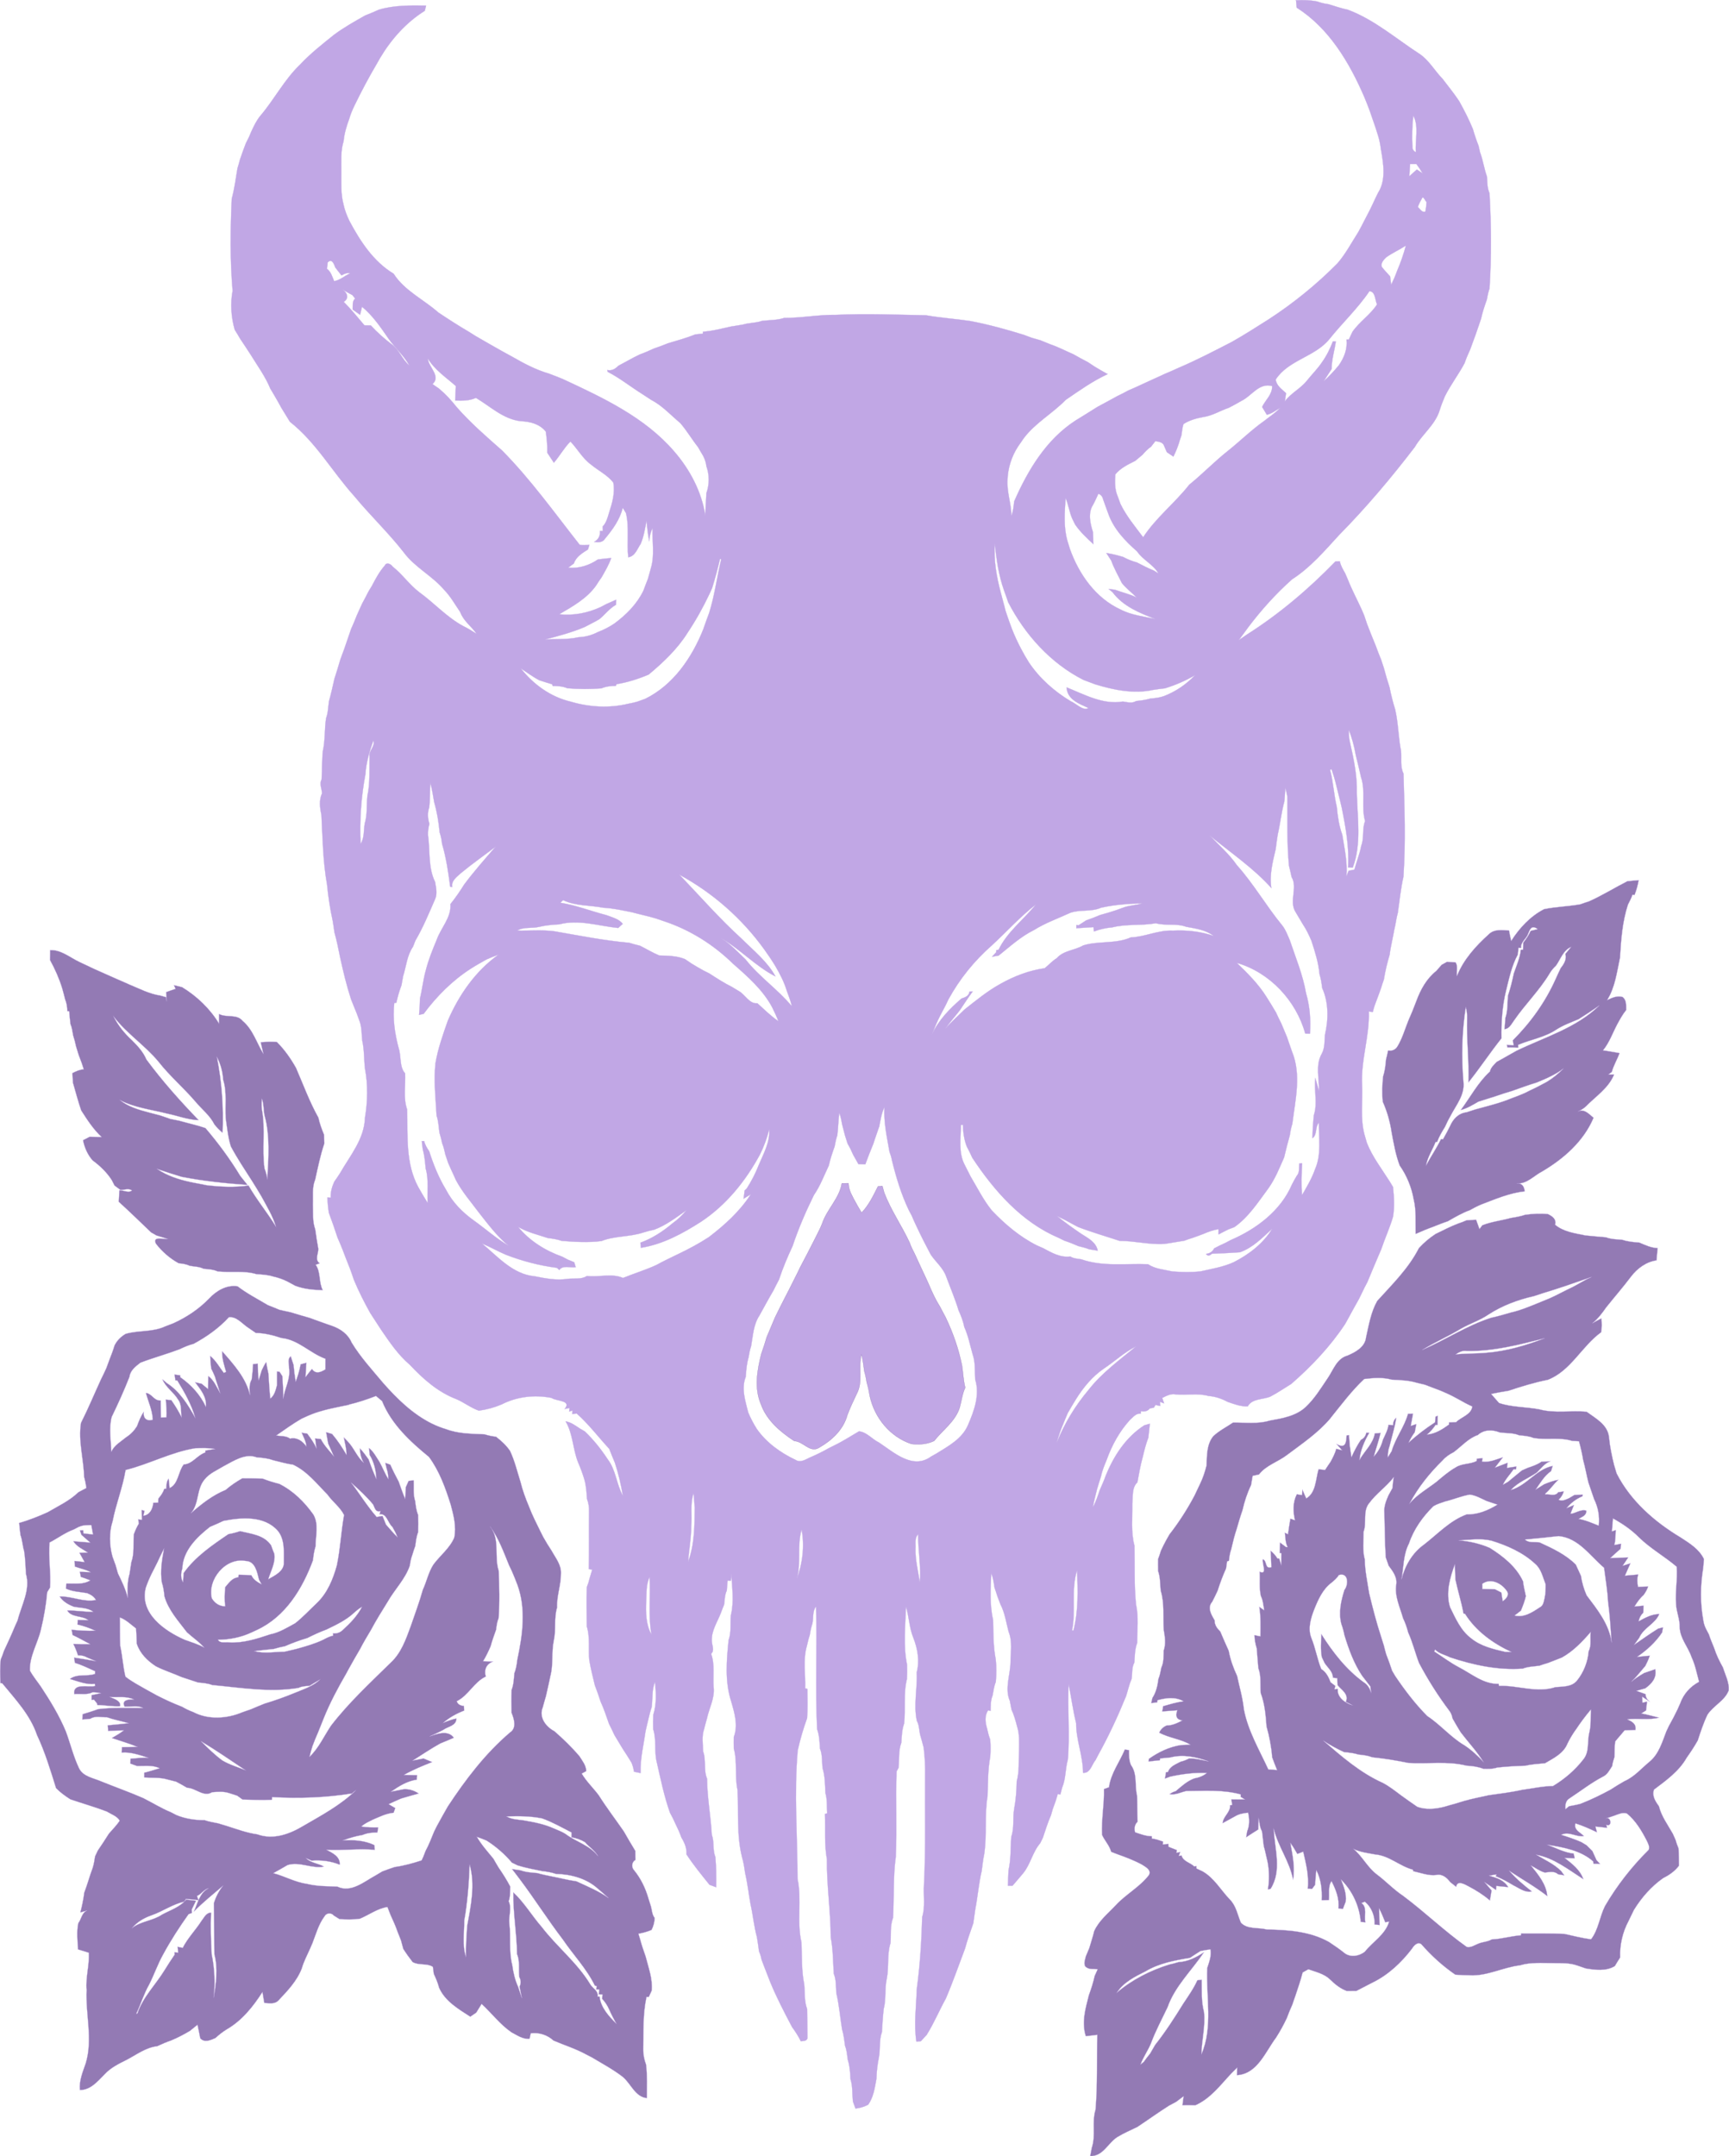 <?xml version="1.0" encoding="UTF-8"?>
<svg id="_Слой_1" data-name="Слой_1" xmlns="http://www.w3.org/2000/svg" version="1.1" xmlns:xlink="http://www.w3.org/1999/xlink" viewBox="0 0 623.3 777">
  <!-- Generator: Adobe Illustrator 29.4.0, SVG Export Plug-In . SVG Version: 2.1.0 Build 152)  -->
  <defs>
    <style>
      .st0 {
        fill: #937ab4;
      }

      .st0, .st1 {
        stroke: #c1a7e5;
      }

      .st0, .st1, .st2 {
        stroke-miterlimit: 10.43;
        stroke-width: .09px;
      }

      .st3 {
        fill: none;
      }

      .st1, .st2 {
        fill: #c1a7e5;
      }

      .st4 {
        clip-path: url(#clippath);
      }

      .st2 {
        stroke: #937ab4;
      }
    </style>
    <clipPath id="clippath">
      <rect class="st3" x="0" width="623.3" height="777"/>
    </clipPath>
  </defs>
  <g class="st4">
    <g>
      <path class="st1" d="M467.1.12c2.6-.16,5.23-.09,7.79.43,1.28.48,2.61.8,3.99.96,2.33.72,4.65,1.51,7.05,2.01,9.64,3.63,17.42,10.5,25.96,16.01,3.35,2.34,5.35,6.02,8.17,8.91,2.01,2.67,4.16,5.25,5.99,8.05,1.81,3.25,3.5,6.57,4.92,10.01.58,2.04,1.26,4.05,2.04,6.03.13.58.4,1.74.53,2.32,1.09,2.85,1.45,5.91,2.5,8.78.13,2.02.06,4.1.92,5.99.65,11.42.74,22.88.01,34.29-.45,1.33-.75,2.7-.98,4.07-.8,2.26-1.58,4.54-2.08,6.89-1.23,3.7-2.52,7.38-3.91,11.03-.75,1.63-1.46,3.28-2.04,4.98-2.18,4.1-5.04,7.8-7.11,11.97-.69,1.66-1.37,3.34-1.89,5.06-1.65,5.24-6.24,8.52-8.92,13.16-8.48,11.07-17.48,21.75-27.28,31.69-5.25,5.71-10.35,11.74-16.95,15.97-5.83,5.17-11.08,11.02-15.79,17.24-1.11,1.6-2.33,3.12-3.46,4.71.98-.66,1.97-1.34,2.95-2.03,11.69-7.42,22.3-16.43,31.93-26.36l1.56-.04c.29,1.58,1.15,2.95,1.93,4.34.23.53.69,1.6.92,2.14,1.47,3.73,3.36,7.26,5.03,10.92.23.54.69,1.63.92,2.17.31.98.64,1.97.99,2.96,1.01,2.64,2.06,5.28,3.15,7.89.59,1.68,1.25,3.34,1.93,4.99.32,1.01.65,2.02,1,3.03.61,2.36,1.32,4.7,2.07,7.02.26,1.32.54,2.65.89,3.96.34,1.34.7,2.68,1.13,4.01,1.13,4.91,1.13,9.99,2.1,14.9.25,2.71-.37,5.63.89,8.16.37,12.4.81,24.82-.02,37.2-.99,4.27-1.38,8.7-2.04,13.05-.56,1.89-.71,3.89-1.22,5.8-.5,3.07-1.33,6.08-1.7,9.19-.88,2.94-1.6,5.93-2.09,8.97-.36,1.01-.7,2.03-1.01,3.06-.47,1.26-.88,2.54-1.38,3.8-.62,1.58-1.24,3.18-1.6,4.85-.36-.05-1.08-.16-1.44-.21.32,8.92-2.9,17.53-2.43,26.47.27,5.94-.7,12.06.86,17.87.3,1,.59,2.01.87,3.03,1.99,5.01,5.31,9.3,8.17,13.82.31.51.94,1.54,1.25,2.05.38,3.57.61,7.23,0,10.79-1.18,3.97-2.91,7.74-4.24,11.67-1.73,3.94-3.35,7.93-5.03,11.91-.26.49-.78,1.46-1.03,1.95-.24.51-.73,1.52-.97,2.02l-1,2.04c-1.34,2.34-2.62,4.72-3.92,7.09-.26.48-.8,1.43-1.06,1.91-5.36,8.11-12.11,15.23-19.42,21.6-1.82,1.18-3.67,2.3-5.51,3.44-.5.28-1.51.84-2.02,1.12-2.72,1.17-6.52.62-8.17,3.53-2.53.1-4.91-.82-7.25-1.63-2.14-1.15-4.43-1.94-6.85-2.11-3.85-1.11-7.94-.19-11.89-.58-1.77-.34-3.32.54-4.83,1.28.16.49.5,1.48.67,1.97l-1.52-.6.13,1.53c-.42-.1-1.27-.28-1.69-.38l-.61.99c-.36.07-1.08.2-1.44.26-.75.95-1.83,1.28-3.21,1l-.07.88c-1.71-.2-2.73,1.28-3.86,2.23-3.8,4.13-6.55,9.19-8.44,14.46-.82,1.96-1.63,3.94-2.07,6.03-.5,1.5-.94,3.02-1.4,4.53-.48,2.15-1.14,4.27-1.49,6.45,1.13-1.96,1.8-4.14,2.54-6.27.74-1.63,1.46-3.28,2.06-4.96,2.89-7.19,7.31-14,13.95-18.25.49-.14,1.48-.43,1.98-.57-.18,1.67-.33,3.35-.54,5.03-.9,2.28-1.47,4.68-2.05,7.07-.81,2.96-1.35,5.98-1.89,9.02-2.09,1.91-1.55,5.23-1.85,7.81.09,4.96-.53,10.11.78,14.95.17,7.06-.13,14.14.56,21.18,1.02,4.55.42,9.33.41,13.97-.87,2.25-.82,4.68-1.01,7.04-1.01,1.81-.65,3.99-1.01,5.97-.44,1-.79,2.02-1.07,3.08-.29.99-.58,1.98-.87,2.98-2.93,7.2-6.21,14.27-9.98,21.08-.26.51-.79,1.52-1.06,2.02-1.38,1.63-1.84,4.79-4.49,4.58,0-6.06-2.52-11.81-2.49-17.89-1.16-4.64-1.75-9.39-2.72-14.06-.45,9.08.51,18.15-.28,27.22-.96,3.3-.67,6.86-2.06,10.09-.16.61-.47,1.83-.63,2.44l-.94-.16c-.51,1.87-1.14,3.71-1.84,5.52-.15.53-.45,1.58-.6,2.11-1.16,2.64-2.01,5.4-2.93,8.13-.25.5-.74,1.49-.98,1.99-2.77,3.21-3.47,7.63-6.19,10.88-1.23,1.49-2.51,2.95-3.77,4.42-.41,0-1.23,0-1.65,0,.08-1.86.11-3.71.21-5.55.92-3.95.68-8.05,1-12.08,1.14-3.23.46-6.68,1.03-10,.62-3.29.88-6.63.93-9.98.98-3.54.64-7.24.83-10.87.02-2.94.25-5.97-.67-8.82-.55-2.11-1.12-4.22-2.04-6.18-.2-1.06-.41-2.11-.61-3.15-1.92-4.44.18-9.29.25-13.88.02-3.64.76-7.46-.66-10.94-.9-3.36-1.36-6.88-2.99-10-.36-.95-.71-1.9-1.07-2.83-.33-1.06-.67-2.1-1.04-3.13-.27-1.8-.54-3.58-1.19-5.27-.2,5.6-.62,11.36.66,16.87.12,4.73.04,9.55.95,14.21.31,2.71.27,5.44.03,8.16-.65,1.57-.84,3.27-1.17,4.94-.73,1.73-.64,3.63-.69,5.48l-.9-.19c-1.36,1.95-1.04,4.44-.38,6.58.28,1.35.63,2.68,1.12,3.99.17,2.05.19,4.12.01,6.19-.87,4.63-.8,9.45-.96,14.17-1.16,6.87-.17,13.93-1.2,20.82-.41,2.01-.65,4.06-.91,6.12-1.07,4.52-1.42,9.21-2.31,13.77-.23,1.68-.46,3.37-.71,5.06-1.05,3.03-2.15,6.05-2.99,9.16-2.28,6.01-4.39,12.1-6.93,18.02-2.38,4.31-4.28,8.89-6.9,13.07-.71.75-1.4,1.51-2.09,2.28-.41.04-1.21.11-1.61.14-.96-6.26-.05-12.56.13-18.83,1.17-8.6,1.72-17.35,1.96-26.05,1.18-3.79.38-7.83.65-11.73.67-13.02.29-26.06.41-39.09.07-3.42-.1-6.84-.52-10.24-.46-1.61-.83-3.22-1.32-4.79-.35-1.64-.31-3.39-1.15-4.86-1.24-5.74.24-11.61-.05-17.41,1.11-4.18.34-8.59-1.22-12.54-1.47-3.56-1.5-7.48-2.65-11.14-.22,6.9-1.05,14.11.39,20.87.06,1.72.05,3.45-.05,5.18-1.33,5.2-.43,10.71-1.01,16.04-.8,2.22-.86,4.59-1.01,6.92-1.09,2.85-.66,6.01-1.01,9.02-.18.33-.53.99-.7,1.32-.35,10.24.18,20.49-.28,30.73-1.01,7.25-.56,14.69-1,22.02-1.12,2.9-.66,6.05-.91,9.1-1.32,4.14-.49,8.66-1.36,12.91-.79,3.56-.15,7.29-1.1,10.83-.3,2.75-.48,5.52-.63,8.29-1.06,2.88-.52,6.01-1.07,9-.54,2.62-.85,5.28-.92,7.97-.61,3.2-1.02,6.45-2.96,9.21-1.43.76-2.96,1.22-4.57,1.39-.23-.64-.7-1.93-.94-2.57-.27-2.69-.04-5.46-.87-8.06-.11-2.36-.27-4.73-.98-6.99-.25-1.7-.34-3.42-.99-5.01-.24-2.02-.51-4.05-1.08-5.99-.69-4.34-1.05-8.77-2.06-13.03-.16-2.34-.02-4.75-.91-6.96-.28-4.36-.26-8.77-1.09-13.08-.05-9.39-1.49-18.7-1.38-28.1-1-5.41-.51-10.91-.71-16.36l.8-.22c-.17-2.45.07-4.96-.64-7.33-.14-2.99-.13-6.03-1.01-8.93-.3-2.36-.01-4.85-.95-7.08-.13-2.36-.23-4.75-1.03-7-.71-14.72.03-29.48-.39-44.21-1.37,1.73-.87,4.13-1.32,6.18-.45,1.31-.72,2.69-.93,4.07-.44,1.32-.77,2.69-1.08,4.06-1.42,4.91-.44,10.14-.6,15.19l.8.23c.06,3.51.15,7.02-.1,10.54-1.37,3.79-2.5,7.67-3.38,11.62-1.35,15.39-.09,30.86-.06,46.28,1.61,7.55-.35,15.42,1.42,22.91.19,5.01-.01,10.12.98,15.05.3,2.97-.03,6.05,1.05,8.93.03,3.52.11,7.04.12,10.57-.36,1.06-1.52.92-2.38,1.04-.88-1.82-1.99-3.51-3.17-5.13-2.81-5.33-5.61-10.68-7.89-16.26-.64-1.67-1.3-3.32-1.94-4.97-.38-1.01-.77-2.01-1.15-3.01-.18-1.05-.49-2.05-.92-3.01-.23-1.72-.45-3.43-.75-5.13-1.08-3.88-1.41-7.92-2.3-11.84-.69-3.69-1.07-7.45-1.93-11.11-.29-1.98-.56-3.94-1.14-5.85-2.01-7.94-1.21-16.13-1.62-24.21-1.08-4.92,0-10.07-1.34-14.91-.03-1.41-.03-2.81-.01-4.19,1.62-4.21.25-8.69-.94-12.81-2.32-7.13-1.68-14.74-.94-22.08,1.06-2.91.51-6.07.84-9.09,1.19-4.8.4-10,.14-14.91-.03.65-.11,1.95-.15,2.6l-1.2-.1c-.09,1.2-.19,2.41-.29,3.63-.76,1.56-.72,3.35-.96,5.05-.41.98-.8,1.97-1.16,2.97-1.24,3.25-3.37,6.3-3.29,9.92-.05,1.56,1.2,3.57-.24,4.83,1.4,3.8.64,8.04.91,12.04.46,3.96-1.6,7.47-2.4,11.24-.39,1.28-.71,2.59-1.05,3.91-.9,2.57-.41,5.34-.34,8.01,1.17,3.15.08,6.68,1.43,9.82.03,6.78,1.33,13.44,1.7,20.2.97,2.54.22,5.4,1.27,7.93.36,3.64.34,7.29.3,10.96l-2.4-.88c-2.86-3.56-5.78-7.11-8.29-10.95.16-2.24-.72-4.24-1.84-6.09-.58-1.68-1.32-3.29-2.1-4.86-.25-.54-.75-1.6-1-2.14-.26-.48-.76-1.45-1.02-1.94-2.09-5.88-3.34-12.04-4.73-18.11-1.02-3.92-.04-8.08-1.31-11.94-.06-1.76-.05-3.51.04-5.26,1.2-3.78,1.02-7.86.59-11.76-1.18,2.86-.78,6.03-1.18,9.05-.46,1.31-.81,2.66-1.12,4.03-.41,1.55-.73,3.13-1.11,4.7-.68,4.99-1.96,9.93-1.77,15.02-.6-.12-1.79-.37-2.39-.5-.14-1.14-.44-2.23-.89-3.27-1.03-1.66-2.04-3.33-3.13-4.93-1.01-1.64-2.01-3.29-2.98-4.94-.64-1.39-1.31-2.75-1.99-4.11-.95-2.7-1.84-5.42-3.04-8.02-.62-1.99-1.33-3.94-2.07-5.88-.7-2.98-1.49-5.95-1.99-8.98-.45-4.05.35-8.24-.91-12.18-.04-4.73-.19-9.48.01-14.2.43-1.03.76-2.07,1-3.14.23-.79.71-2.35.94-3.14l-1.24-.22c.17-6.83.02-13.66.11-20.47.06-1.65-.16-3.28-.75-4.81-.16-2.35-.28-4.72-.94-6.98-.61-2.06-1.35-4.06-2.2-6.02-2-4.83-1.86-10.41-4.56-14.93,1.92.29,3.48,1.49,5.07,2.54.46.26,1.37.79,1.82,1.06,3.15,2.99,5.85,6.37,8.23,10,3.03,3.9,3.17,9.05,5.51,13.21-.66-4.02-1.6-8.01-2.87-11.9-.7-1.66-1.39-3.33-2.03-5.01-3.93-4.24-7.41-8.89-11.75-12.75-.4.05-1.2.14-1.6.19l.11-1.28-1.22.39.14-1.28-1.74.35c2.59-3.2-3.01-2.73-4.77-3.99-6.07-1.2-12.46-.48-17.99,2.36-2.62,1.11-5.38,1.86-8.19,2.24-2.87-.99-5.33-2.97-8.14-4.16-6.61-2.53-11.95-7.24-16.73-12.35-4.18-3.52-7.23-8.06-10.31-12.54-1.33-2.03-2.63-4.07-3.96-6.09-2.19-3.91-4.21-7.9-5.93-12.04-.88-2.72-1.9-5.39-2.99-8.03-.62-1.69-1.27-3.35-1.96-5-.24-.54-.7-1.63-.94-2.17-.98-3.01-2.02-6-3.13-8.96-.28-1.82-.45-3.64-.5-5.46l1.19.06c-.1-2.03.45-3.94,1.28-5.77.7-.98,1.38-1.98,2.03-2.99,3.63-6.36,8.81-12.35,9.03-20.05.98-5.8,1.11-11.96,0-17.73-.38-3.35-.23-6.77-.98-10.08-.25-2.31-.14-4.7-.94-6.91-.36-.99-.72-1.98-1.08-2.96-.22-.53-.65-1.6-.87-2.13-.39-.97-.77-1.93-1.16-2.89-1.6-4.93-2.81-9.99-3.92-15.05-.6-3.02-1.21-6.05-2.05-9.02-.19-1.41-.4-2.82-.64-4.22-.93-4.26-1.61-8.6-2.02-12.94-1.48-8.24-1.62-16.69-2.03-25.07-.53-2.52-.96-5.44.21-7.83-.03-1.65-1.05-3.46-.16-5.02.24-3.42.08-6.87.46-10.29.87-3.87.56-7.91,1.16-11.84.76-1.94.73-4.06,1.04-6.09.78-2.66,1.33-5.38,1.96-8.08.77-2.26,1.42-4.56,2.11-6.85.47-1.27.91-2.55,1.4-3.81.82-2.44,1.69-4.87,2.51-7.31.72-1.62,1.44-3.24,2.06-4.9.23-.5.68-1.51.91-2.02.24-.54.73-1.62.98-2.16.48-.9.97-1.81,1.45-2.71.61-1.29,1.32-2.54,2.1-3.74,1.34-2.58,2.73-5.16,4.67-7.35.56-1.3,2.23-.5,2.76.38,3.54,2.76,6.07,6.57,9.66,9.28,5.4,3.9,9.91,9.01,15.83,12.19,1.68.81,3.27,1.79,4.84,2.81-1.87-2.72-4.78-4.68-5.92-7.87-1.89-2.72-3.48-5.66-5.82-8.03-4.29-5.07-10.57-8.09-14.54-13.48-5.52-7.08-12.09-13.3-17.8-20.22-7.94-8.79-13.82-19.43-23.24-26.84-1.01-1.65-2.03-3.3-3.04-4.95-.92-1.71-1.88-3.4-2.87-5.07-.29-.49-.87-1.46-1.16-1.94-1.78-4.33-4.54-8.1-6.98-12.06-1.26-2.01-2.62-3.96-3.92-5.95-.62-1.08-1.26-2.15-1.93-3.2-1.29-4.54-1.63-9.38-.76-14.02-.94-11.01-.81-22.11-.31-33.15.98-3.61,1.45-7.32,2.07-11.01.33-1.04.63-2.09.9-3.14.66-1.96,1.36-3.9,2.11-5.83.69-1.32,1.35-2.66,1.88-4.05.94-2.03,1.89-4.1,3.32-5.84,5.08-5.94,8.67-13.08,14.37-18.51,3.73-3.99,8.03-7.36,12.3-10.78,3.52-2.6,7.34-4.74,11.15-6.9,1.68-.63,3.33-1.35,4.96-2.09,5.52-1.63,11.29-1.54,16.99-1.47-.12.47-.35,1.41-.46,1.87-6.72,4.2-12.09,10.24-16.12,17.01-.28.51-.85,1.51-1.14,2.01-2.87,4.86-5.53,9.86-8,14.94-.78,1.62-1.51,3.27-1.99,5.01-.97,2.59-1.76,5.25-2.02,8.01-1.12,3.51-.79,7.23-.83,10.87.04,3.98-.25,8.05.8,11.95.44,2.06,1.21,4.02,2.12,5.92,3.91,7.32,8.67,14.65,15.94,19.02,3.87,6.1,10.8,9.26,16.1,13.96,3.59,2.39,7.22,4.75,10.96,6.93.85.53,1.7,1.06,2.55,1.6,3.18,1.81,6.34,3.69,9.56,5.46,1.26.71,2.52,1.4,3.79,2.08,4.15,2.39,8.44,4.64,13.06,5.98.97.38,1.95.75,2.93,1.12.52.21,1.55.63,2.07.84,14.46,6.73,29.52,13.74,40.13,26.07,5.66,6.53,9.9,14.54,11.22,23.12.04-2.7.28-5.39.39-8.09,1.14-3.16,1.12-6.62-.02-9.78-.19-1.83-.95-3.48-1.94-4.99-.27-.47-.81-1.4-1.08-1.86-2.22-2.8-4.03-5.92-6.37-8.62-3.46-2.9-6.52-6.32-10.59-8.42-1.04-.68-2.07-1.36-3.1-2.03-4.19-2.61-8.12-5.79-12.47-8.01l-.16-.64c1.62.35,2.89-.41,3.98-1.53,1.93-1.05,3.87-2.07,5.8-3.13l2.04-1c1.69-.58,3.31-1.34,4.93-2.07,1.72-.57,3.42-1.22,5.1-1.9,3.32-1.01,6.69-1.91,9.93-3.22.66-.07,1.99-.19,2.65-.26l.09-.71c3.45-.22,6.8-1.16,10.18-1.88,1.42-.22,2.85-.44,4.28-.7,2.21-.67,4.59-.52,6.77-1.31,2.69-.34,5.47-.21,8.07-1.08,6.2.06,12.29-1.2,18.48-1.09,10.9-.51,21.79-.06,32.69.15,5.24.95,10.65,1.27,15.95,2.08,6.48,1.24,12.85,2.99,19.15,4.94.97.38,1.95.74,2.94,1.1,1.03.3,2.06.59,3.1.88,1.18.5,2.37.97,3.56,1.45,2.88.97,5.57,2.39,8.35,3.6,1.72.98,3.46,1.93,5.23,2.84.79.53,1.59,1.06,2.4,1.59,1.55.93,3.1,1.85,4.71,2.71-5.36,2.47-10.25,5.95-15.11,9.28-4.77,4.91-10.97,8.28-15.12,13.8-.71,1.02-1.41,2.04-2.11,3.05-2.29,3.54-3.61,7.67-3.76,11.89-.3,4.45,1.39,8.71,1.39,13.15.64-1.7.83-3.52,1.02-5.31,4.92-11.24,11.57-22.32,22.09-29.12,2.65-1.67,5.35-3.26,7.99-4.97,2.38-1.25,4.74-2.55,7.1-3.85,1.35-.64,2.68-1.32,3.99-2.04,3.04-1.26,5.97-2.73,8.98-4.07.51-.23,1.52-.68,2.03-.91.51-.24,1.54-.72,2.06-.96,1.65-.68,3.29-1.4,4.91-2.15,6.58-2.8,12.94-6.11,19.3-9.39,4.51-2.53,8.87-5.35,13.25-8.11,8.95-5.81,17.28-12.58,24.79-20.15,2.99-3.43,5.12-7.51,7.57-11.34l1.08-2c.67-1.32,1.35-2.64,2.05-3.96.69-1.31,1.37-2.63,1.99-3.98.63-1.39,1.3-2.77,1.97-4.14,2.98-4.57,1.97-10.59,1.07-15.65-.23-1.69-.51-3.38-1.04-5-.32-1-.64-2-.95-3-.35-1-.7-2-1.04-3.01-.34-1.01-.69-2.01-1.04-3.01-.61-1.68-1.29-3.34-1.97-4.99-5.38-12.41-12.66-24.68-24.33-32.11-.06-.65-.18-1.93-.24-2.58h-.02ZM509.49,41.64c-.41,3.69-.51,7.42-.32,11.13-.05.96.37,1.65,1.25,2.08-.34-4.32,1.18-9.27-.93-13.21ZM508.33,59.09c-.09,1.47-.19,2.95-.28,4.42.9-.81,1.82-1.61,2.73-2.42.52.35,1.57,1.05,2.1,1.4-.7-1.18-1.47-2.31-2.28-3.4h-2.27ZM512.69,71.32c-.57,1.07-1.18,2.12-1.57,3.27.8.67,1.46,2.12,2.72,1.65.23-1.13.37-2.28.43-3.44-.46-.33-1.16-2.25-1.58-1.48ZM499.75,92.7c-.91.87-2.17,2.16-1.58,3.53.92,1.17,1.95,2.24,2.95,3.35.1.76.29,2.29.39,3.06.8-1.64,1.54-3.32,2.15-5.05,1.27-2.95,2.33-5.99,3.16-9.11-2.3,1.51-4.83,2.63-7.07,4.21ZM118.12,94.58c-.07.56-.19,1.7-.25,2.27,1.45,1.09,1.9,2.88,2.59,4.46,2.14-.34,3.84-1.97,5.81-2.83-1.16-.26-2.19.17-3.15.76-.78-.95-1.53-1.91-2.26-2.89-.41-1.16-1.24-3.42-2.74-1.77ZM122.81,103.91c1.95.94,3.53,3.36,1.09,4.86,2.67,2.65,5.04,5.58,7.48,8.46.57,0,1.72.03,2.29.04,2.35,2.51,4.89,4.82,7.64,6.87,2.68,2.03,3.7,5.47,6.3,7.59-1.98-3.54-5.08-6.27-7.44-9.55-2.87-4.14-5.74-8.43-9.67-11.65-.17.72-.52,2.17-.7,2.89-.66-.47-1.99-1.4-2.65-1.87.09-1.36-.27-2.95.87-3.97-.24-.31-.72-.94-.97-1.25-1.45-.74-2.85-1.6-4.25-2.43ZM493.69,104.9c-4.22,6.26-9.8,11.46-14.49,17.34-5.22,6.38-14.74,7.47-19.31,14.51.23,2.22,2.23,3.52,3.72,4.92-.11.74-.32,2.23-.43,2.97,2.18-3,5.7-4.6,7.98-7.5,1.78-2.24,3.86-4.25,5.44-6.65,1.65-2.29,2.89-4.84,3.9-7.47.26,0,.79,0,1.06.01-.47,3.32-1.52,6.56-1.52,9.94-.97,1.49-1.96,2.97-2.91,4.47,1.98-1.78,3.81-3.73,5.5-5.79,1.93-2.75,3.16-5.86,2.79-9.29h.83c.43-.94.87-1.87,1.31-2.8,2.53-3.65,6.51-6.18,8.87-9.88-.78-1.59-.54-4.6-2.75-4.77ZM155.9,138.4c.79.54,1.58,1.08,2.37,1.64,2.36,1.98,4.46,4.24,6.36,6.67,4.99,5.68,10.73,10.65,16.39,15.63,10.33,10.45,18.88,22.44,27.94,33.95,1.15.29,2.34.08,3.51.05-.13.41-.38,1.22-.5,1.63-2.02,1.31-4.32,2.64-5.1,5.07-.51.38-1.54,1.14-2.05,1.52,3.83.38,7.57-.81,10.72-2.96,1.59-.22,3.19-.39,4.8-.52-.86,2.45-2.19,4.69-3.46,6.93-.7.98-1.38,1.97-2.01,3-3.29,4.64-8.46,7.52-13.29,10.34,5.13.55,10.3-.44,14.96-2.6.5-.27,1.5-.8,2-1.06,1.21-.51,2.41-1.04,3.6-1.59-.02.45-.06,1.36-.08,1.82-2.34,1.29-3.93,3.49-5.96,5.16-1.72,1.06-3.57,1.89-5.35,2.86-4.61,1.96-9.47,3.23-14.3,4.52,4-.31,8.15.08,12.08-.84,2.48-.08,4.84-.74,7.04-1.88,2.09-.8,4.1-1.82,5.95-3.08,4.27-3.16,8.09-6.98,10.43-11.82.5-1.42,1.07-2.82,1.62-4.22.39-1.29.71-2.6,1.08-3.89,1.42-4.67.41-9.68.61-14.47-.74,1.48-1.13,3.06-1.19,4.73-.53-2.42-.77-4.88-.98-7.34-.57,2.81-1,5.66-2.13,8.33-1.24,1.78-1.99,4.46-4.47,4.81-.58-5.28.43-10.7-.83-15.92-.4-.65-.79-1.29-1.17-1.93-.99,4.26-3.67,7.91-6.43,11.22-.86,1.38-2.42,1.29-3.86,1.11,1.52-.85,2.22-2.17,2.09-3.95h1.02c-.01-.4-.04-1.19-.05-1.59,1.35-1.36,1.79-3.26,2.33-5.03,1.13-3.48,2.2-7.14,1.51-10.83-2.15-2.75-5.41-4.28-8.05-6.48-3.05-2.21-4.83-5.62-7.41-8.3-2.3,2.3-3.85,5.19-5.97,7.64-.79-1.21-1.59-2.41-2.38-3.61.1-2.55-.19-5.07-.52-7.59-2.27-2.82-5.65-3.62-9.1-3.78-6.23-.71-10.91-5.32-16.1-8.39-2.36,1.09-4.93,1.05-7.47.96.06-1.75.14-3.49.23-5.23-3.54-3.11-7.58-5.77-10.09-9.89.16,3.06,4.87,6.37,1.68,9.2ZM447.39,144.53c-1.46.84-2.93,1.64-4.42,2.41-3.11,1.05-5.96,2.89-9.26,3.34-2.46.45-4.93,1.14-7.04,2.5-.5,1.33-.54,2.77-.79,4.16-.35,1-.68,2-.98,3.02-.52,1.56-1.16,3.08-1.89,4.56-.59-.39-1.76-1.17-2.35-1.57-.23-.53-.7-1.6-.93-2.14-.44-1.51-1.92-1.65-3.23-1.85-.39.5-1.16,1.49-1.55,1.99-1.17.82-2.17,1.83-3.08,2.92-.87.75-1.75,1.48-2.64,2.2-2.57,1.29-5.33,2.6-7.17,4.88-.16,2.58-.25,5.28.79,7.71.35.97.7,1.95,1.07,2.92,2.13,4.39,5.27,8.15,8.19,12.03,4.62-7.09,11.41-12.32,16.6-18.93,4.74-3.84,9.04-8.31,13.85-12.13,4.44-3.52,8.48-7.55,13.13-10.83,1.94-1.55,4.1-2.89,5.78-4.73-1.56.86-2.98,2.08-4.77,2.46-.43-.71-1.28-2.12-1.71-2.82,1.23-2.53,3.71-4.47,3.62-7.53-4.8-1.3-7.36,3.63-11.21,5.41ZM395.97,177.9c-.65,1.37-1.25,2.76-1.98,4.09-1.83,2.82-.99,6.66,0,9.68.04,1.1.13,3.3.18,4.4-2.37-2.19-4.77-4.4-6.59-7.08-.26-.51-.76-1.54-1.01-2.05-1.09-2.4-1.36-5.06-2.42-7.45-.36,5.08-.77,10.34.62,15.3.31,1.02.63,2.03.94,3.06,3.25,9.06,9.27,17.67,18.24,21.78,3.91,2.05,8.37,2.49,12.62,3.45-5.68-2.16-11.69-4.6-15.46-9.64-.35-.3-1.06-.9-1.41-1.2.55.07,1.65.2,2.19.26,2.63.98,5.39,1.56,7.9,2.84-1.74-1.79-3.77-3.3-5.35-5.24-1.32-2.69-2.83-5.28-3.84-8.11-.44-.67-1.32-2.02-1.76-2.7,2.04.27,4.04.83,6.02,1.39,1.58.87,3.27,1.52,5.02,2.01,1.99,1.06,4.02,2.05,6.11,2.93.41.25,1.22.77,1.63,1.02-1.79-3.25-5.63-4.84-7.71-7.96-4.33-3.77-8.44-8.1-10.39-13.63-.2-.55-.61-1.66-.81-2.22-.36-.98-.72-1.96-1.05-2.93-.22-1-.79-1.66-1.69-1.99ZM360.82,213.73c.51,2.09,1.15,4.15,1.64,6.26.42,1.25.83,2.53,1.29,3.78.35.96.7,1.93,1.06,2.9.94,2.37,2,4.69,3.19,6.95.9,1.72,1.87,3.41,2.9,5.05,3.85,5.76,9.15,10.44,15.06,14,1.98.79,4.46,3.66,6.41,2.45-3.32-1.54-7.64-3.04-7.86-7.43,6.41,2.56,13.16,6.36,20.29,5.1,1.61.23,3.27.77,4.77-.17,1.72-.17,3.43-.41,5.1-.89,1.67-.15,3.36-.31,4.95-.9,4.24-1.62,8.08-4.26,11.2-7.55-3.42,2.01-7.09,3.59-10.89,4.75-1.43.15-2.84.33-4.24.56-6.85,1.52-14.19.05-20.82-1.99-1.44-.52-2.85-1.09-4.27-1.6-11.84-5.98-21.13-16.32-27.16-28.02-.46-1.45-1-2.88-1.51-4.31-1.91-5.41-2.76-11.15-3.27-16.85-.52,6.01.62,12.09,2.15,17.9ZM259.57,201.38c-.84,3.53-1.77,7.03-2.85,10.5-.24.53-.72,1.58-.95,2.1-2.29,4.84-4.91,9.55-7.89,14-3.65,5.86-8.77,10.68-14.03,15.08-3.72,1.59-7.61,2.81-11.62,3.48l-.22.6c-1.78,0-3.57.19-5.22.9-4.08.31-8.18.29-12.26-.04-1.67-.74-3.49-.81-5.29-.83l-.18-.61c-1.57-.42-3.08-.96-4.62-1.44-2.38-1.22-4.5-2.85-6.73-4.31,4.52,5.77,10.76,10.31,17.96,12.01,6.67,1.99,13.97,2.45,20.75.78,1.07-.19,2.13-.43,3.18-.71.99-.37,1.99-.72,2.99-1.07,10.14-4.98,16.84-14.83,20.94-25.07.35-.99.7-1.98,1.04-2.97.37-.99.74-1.98,1.1-2.97,1.97-6.32,2.79-12.91,4.33-19.32-.11-.03-.32-.07-.43-.1ZM486.22,262.88c0,1.68.07,3.39.53,5.03,1.35,5.9,2.55,11.92,2.38,18,.21,8.88,1.74,18.19-1.46,26.72-.43-.01-1.27-.04-1.69-.06.46-7.25-.86-14.52-2.3-21.61-.31-1.32-.6-2.63-.95-3.93-.35-1.34-.66-2.67-.99-4-.46-1.98-1.06-3.92-1.7-5.84-.14.04-.44.12-.58.15,1.2,4.4,1.37,9.01,2.45,13.43.31,3.39.8,6.78,1.97,10,.79,4.97,1.94,9.96,1.5,15.03.2-.51.59-1.52.79-2.03.52-.1,1.58-.31,2.1-.41.75-2.9,1.92-5.67,2.47-8.63,1.12-2.84.21-6.08,1.39-8.85-1.5-5.01.26-10.67-1.46-15.77-.63-2.7-1.24-5.41-1.93-8.09-.53-3.12-1.37-6.18-2.52-9.13ZM134.6,266.84c-1.41,3.92-2.6,7.91-2.86,12.1-1.56,8.22-2.14,16.74-1.75,25.15,1.41-2.16,1.08-4.86,1.49-7.29.99-3.23.62-6.65.96-9.97,1.02-4.61.67-9.49.78-14.2-.37-2.09,2.13-3.73,1.38-5.78ZM154.73,290.94c-.69,1.92-.55,4.01.07,5.93-.39,1.32-.56,2.68-.51,4.06.81,5.48-.04,11.62,2.55,16.85.34,2.04.91,4.25-.01,6.25-2.2,5.05-4.31,10.16-7.1,14.93l-.84,2.16c-2.2,3.17-2.44,7.11-3.59,10.69-.2,1.06-.39,2.13-.57,3.21-.79,2.04-1.38,4.16-1.86,6.31l-.73.08c-.65,5.51.16,11,1.59,16.33.95,2.88.21,6.76,2.32,9.05.19,4.33-.76,8.87.73,13.04.23,9.39-.64,19.37,4.01,27.93,1.09,1.94,2.2,3.84,3.39,5.73-.27-4.14.47-8.44-.73-12.46-.2-2.35-.42-4.71-1.06-6.98-.11-.96-.23-1.9-.34-2.84.21-.02.62-.04.83-.05.35,1.34,1.04,2.54,1.84,3.67,1.53,4.84,3.46,9.59,6.1,13.94,2.3,4.45,5.86,8.04,9.91,10.96,4.23,3,8.11,6.52,12.62,9.16-4.16-3.4-7.39-7.73-10.69-11.93-2.86-3.84-6.04-7.47-8.3-11.73-.63-1.39-1.24-2.78-1.89-4.14-.23-.52-.69-1.57-.92-2.09-.32-1.01-.65-2.01-1-2.99-.34-1.34-.56-2.69-1.12-3.95-.29-1.33-.6-2.66-1.01-3.94-.3-2.04-.32-4.14-1.03-6.09-.33-6.29-1.09-12.63-.4-18.92.88-5.25,2.7-10.3,4.45-15.31,4.01-9.28,9.99-17.93,18.3-23.82-1.45.5-2.86,1.1-4.27,1.7-1.94,1.08-3.87,2.16-5.74,3.36-6.65,4.26-12.33,9.97-17.01,16.29-.41.09-1.24.27-1.65.36.2-1.97.27-3.95.34-5.92.81-3.31,1.14-6.73,2.07-10.03.95-3.78,2.4-7.39,3.91-10.98,1.52-4.4,5.36-8.08,4.99-12.98,1.81-2.24,3.45-4.62,4.97-7.07,3.54-4.73,7.45-9.17,11.32-13.61-4.16,3.15-8.45,6.15-12.48,9.49-1.47,1.36-3.59,2.74-3.15,5.05-.19-.03-.55-.09-.74-.12-.69-5.2-1.44-10.42-2.93-15.46-.15-1.39-.41-2.77-.87-4.09-.34-3.71-.96-7.39-1.99-10.98-.38-2.33-.76-4.65-1.37-6.92-.2,2.94-.06,5.93-.41,8.89ZM462.95,288.97c-1.04,3.88-1.44,7.9-2.35,11.82-.28,1.72-.49,3.44-.72,5.18-1.07,4.57-2.32,9.28-1.56,14.01-6.55-7.3-14.76-12.77-22.27-18.98,3.34,3.53,7.06,6.73,9.85,10.77,6.07,6.77,10.6,14.73,16.37,21.74,1.21,1.54,1.87,3.42,2.66,5.2,2.14,6.33,4.74,12.56,5.89,19.18,1.39,4.75,1.74,9.67,1.41,14.59-.42,0-1.27-.03-1.69-.04-3.26-11.85-12.78-22.06-24.7-25.49,3.92,3.76,7.8,7.61,10.71,12.26,1.17,1.84,2.31,3.7,3.42,5.59.61,1.34,1.26,2.67,1.93,3.99.67,1.63,1.35,3.27,2.05,4.9.58,1.76,1.21,3.5,1.82,5.26,3.43,8.34,1.16,17.45.1,26.03-.43,1.33-.71,2.71-.9,4.1-.75,2.63-1.42,5.28-2.04,7.94-1.7,3.87-3.28,7.85-5.78,11.31-3.67,4.92-7.05,10.26-12.17,13.84-.53.2-1.58.6-2.11.8-1.21.58-2.41,1.2-3.59,1.84v-1.92c-1.88.33-3.67.95-5.41,1.71-1.31.52-2.64.98-3.96,1.45-1.01.31-2.02.65-3,1.02-2.38.34-4.74.83-7.12,1.14-5.42.37-10.73-1.1-16.15-1.08-5-1.66-10.08-3.11-14.99-5-.5-.26-1.49-.79-1.99-1.05-1.84-1.05-3.74-2-5.64-2.92,2.84,2.31,5.83,4.43,8.87,6.5,2.39,1.5,5.22,2.95,5.84,5.99-1.04-.16-2.07-.33-3.09-.5-1.26-.51-2.6-.82-3.9-1.14-1.67-.72-3.34-1.4-5.05-1.96-.51-.25-1.54-.76-2.05-1.01-13.39-5.69-23.27-16.97-31.13-28.85-.61-1.37-1.27-2.72-1.98-4.03-.98-2.5-1.34-5.16-1.41-7.83-.18,0-.55.03-.73.04.02,4.83-.99,9.99,1.42,14.45.68,1.36,1.36,2.72,2.07,4.09,2.46,4.12,4.61,8.49,7.65,12.24,4.73,4.98,10.1,9.53,16.28,12.63.55.24,1.65.72,2.19.96,3.09,1.63,6.18,3.5,9.84,3.02,1.19.78,2.64.8,4,1.03,7.73,2.72,16.01,1.43,24.02,1.76,2.63,1.76,5.82,1.92,8.82,2.61,3.36.25,6.75.34,10.13-.04,4.02-.91,8.14-1.57,11.94-3.3,5.46-2.77,10.68-6.75,13.87-12.06-3.57,3.25-6.97,6.85-11.67,8.48-3.34.24-6.68.4-10.02.51-.77.66-1.54,1.03-2.16.07,1.35-.14,2.33-.8,2.94-1.99.51-.26,1.52-.77,2.02-1.03.5-.24,1.51-.71,2.02-.94.48-.26,1.45-.77,1.94-1.03,9.22-3.95,18-10.55,22.04-19.98.54-1.07,1.12-2.13,1.74-3.15,1.15-1.2.71-3.01.96-4.49.25,0,.73-.04.98-.05-.21,3.82-.34,7.65-.03,11.48,1.75-3.01,3.55-6.03,4.7-9.34,2.34-5.28,1.32-11.19,1.37-16.77-1.46,1.58-.48,4.29-2.31,5.59.03-2.76.23-5.52.5-8.28,1.44-4.29-.03-8.96.54-13.39.46,1.53.83,3.11,1.31,4.66.14-4.47-1.37-9.28,1-13.4,1.16-2.11.95-4.58,1.17-6.9,1.28-5.43,1.34-11.62-1.02-16.82-.2-1.68-.45-3.35-.95-4.96-.38-4.14-1.63-8.1-2.92-12.04-.89-2.07-1.85-4.11-3.11-5.97-.88-1.46-1.72-2.94-2.61-4.39-2.48-3.9.87-8.78-1.43-12.6-.3-1.36-.59-2.71-.94-4.04-.8-8.3-.52-16.64-.59-24.96-.21-1.08-.45-2.15-.72-3.2-.09,1.71-.24,3.42-.39,5.13ZM244.9,315.19c7.43,7.71,14.48,15.83,22.42,23.03,4.29,4.29,9.27,8.2,12.23,13.61-7.19-3.66-12.72-9.84-19.68-13.84,3.38,2.09,6.05,5.04,8.92,7.74,4.9,6.27,11.63,10.78,16.69,16.89-.47-1.94-1.16-3.81-1.86-5.66-.95-3.14-2.46-6.05-4.12-8.87-1.26-2.07-2.61-4.08-4.03-6.04-8.01-11.11-18.52-20.33-30.56-26.87ZM201.99,325.29c5.68.91,11.11,3.04,16.68,4.49,2.05.81,4.37,1.3,5.83,3.11-.41.37-1.23,1.11-1.64,1.49-6.99-.7-14.24-3.17-21.18-1.32-2.46.14-4.93.33-7.33.92-2.62.64-5.52-.09-7.93,1.35,4.48.11,8.97-.34,13.44.25,8.95,1.54,17.88,3.35,26.94,4.14,1.28.41,2.59.75,3.91,1.06,2.33,1.16,4.55,2.54,6.96,3.52,3.14.09,6.32.09,9.29,1.33.8.54,1.61,1.08,2.42,1.63,1.42.86,2.86,1.72,4.33,2.51.49.25,1.49.74,1.98.99,2.67,1.73,5.35,3.47,8.21,4.89.81.49,1.63.98,2.45,1.48,2.32,1.26,3.76,4.7,6.67,4.38,2.46,2.23,4.85,4.57,7.59,6.48-.62-1.68-1.4-3.29-2.18-4.9-3.34-6.36-8.87-11.18-14.2-15.85-6.96-6.81-15.42-12.14-24.67-15.23-1.02-.36-2.03-.7-3.05-1.04-2.88-.88-5.84-1.47-8.75-2.27-3.4-.66-6.77-1.45-10.25-1.61-4.81-.95-9.94-.57-14.51-2.74-.25.23-.76.69-1.02.92ZM396.92,327.08c-3.59,1.59-7.57.56-11.13,1.85-4.35,2.02-8.91,3.6-12.98,6.16-4.77,2.33-8.69,5.95-12.8,9.23-.6.11-1.79.32-2.38.42.37-.4,1.12-1.21,1.49-1.62l.06-.75.8-.12c3.04-6.39,9.07-10.89,13.48-16.36-5.73,4.44-10.59,9.88-15.92,14.78-6.27,5.5-11.62,12.1-15.62,19.42-.26.53-.76,1.59-1.01,2.11-.69,1.3-1.37,2.6-2.05,3.9-1.11,2.15-2.01,4.4-2.88,6.66,2.36-5.19,6.39-9.29,10.66-12.96,1.34-.4,2.64-.93,2.88-2.5.28,0,.84-.03,1.13-.04-1.65,2.23-3.15,4.58-4.71,6.88-1.7,2.18-3.55,4.25-5.15,6.51,2.19-2.38,4.54-4.59,6.86-6.84,4.14-3.26,8.23-6.64,12.87-9.21,4.98-2.81,10.4-4.92,16.09-5.71,1.47-1.19,2.74-2.63,4.36-3.63,2.42-2.78,6.48-2.8,9.56-4.6,5.58-1.69,11.69-.46,17.12-2.87,5.16-.2,9.95-2.72,15.16-2.44,4.99-.25,10.03.26,14.76,1.93-2.83-2.22-6.53-2.7-9.96-3.33-3.5-1.33-7.33-.27-10.91-1.27-5.2.92-10.59.17-15.74,1.48-2.26.18-4.46.69-6.58,1.47-.05-.39-.15-1.17-.2-1.55-2.06.1-4.1.29-6.16.39.01-.29.02-.86.02-1.15l.84.06c.9-.59,1.8-1.17,2.7-1.74,1.69-.56,3.35-1.22,4.99-1.92,1.01-.28,2.03-.57,3.05-.87,1.73-.51,3.46-1.08,5.15-1.74,2.25-.89,4.71-.89,7.01-1.61-4.97.12-10.01.5-14.87,1.58ZM316.9,406.06c-.37,1.01-.72,2.04-1.06,3.07-.35.97-.67,1.95-.98,2.94-1.02,2.47-2,4.96-2.92,7.48-.62-.02-1.85-.05-2.47-.06-.64-1.14-1.27-2.28-1.92-3.41-.23-.51-.7-1.54-.94-2.06-.27-.49-.8-1.48-1.07-1.97-.3-1-.61-2-.94-2.97-.33-1.35-.68-2.69-1.04-4.02-.24-1.39-.48-2.77-1.01-4.07-.34,2.67-.37,5.38-.7,8.06-.45,1.31-.74,2.68-.97,4.06-.82,2.26-1.58,4.55-2.11,6.9-1.71,3.57-3.08,7.31-5.35,10.6-2.94,5.95-5.59,12.11-7.7,18.4-1.84,3.93-3.52,7.93-4.89,12.06-.26.49-.76,1.47-1.02,1.96-.25.51-.76,1.52-1.02,2.03-1.75,2.95-3.35,5.98-5.03,8.98-2.16,3.26-2.32,7.31-3,11.06-.44,1.3-.69,2.66-.91,4.02-.68,2.27-.85,4.65-1.02,7.01-1.69,4.2-.14,8.65.88,12.8.85,2.07,1.91,4.05,3.1,5.95,3.44,4.92,8.54,8.61,13.93,11.14,2.01,1.32,3.97-.38,5.85-1.1,2.05-.91,4.08-1.89,6.03-3.01.5-.24,1.48-.74,1.97-.99,3.14-1.5,6.06-3.4,9.07-5.16,2.74.24,4.74,2.85,7.21,4.04,5.39,3.57,12.18,9.87,18.75,5.06.48-.27,1.42-.79,1.89-1.06,4.37-2.71,9.37-5.36,11.47-10.36,2.19-5.05,4.31-10.85,2.58-16.33-.21-3.01.12-6.15-.91-9.05-.95-3.33-1.61-6.77-3.05-9.96-.39-2.09-1.19-4.07-2.06-6-1.23-4.09-2.93-8.01-4.41-12.02-1.06-3.16-3.78-5.3-5.6-8-1.74-3.26-3.42-6.55-4.99-9.9-.25-.54-.75-1.61-1-2.14-.21-.5-.65-1.5-.87-2-.26-.5-.79-1.49-1.05-1.98-2.74-5.72-4.56-11.79-6.07-17.93-.2-1.07-.5-2.11-.89-3.11-.94-5.36-2.15-10.69-1.81-16.16-1.07,2.25-1.45,4.76-1.91,7.19ZM277.29,406.95c-.78,3.15-1.9,6.2-3.36,9.11-5.13,9.48-12.07,18.1-21.1,24.1-6.67,4.3-13.85,8.2-21.78,9.47l-.18-1.84c4.29-1.56,8.12-4.06,11.59-7,1.87-1.33,3.54-2.91,5-4.69-3.71,2.6-7.33,5.4-11.62,7-1.36.28-2.71.61-4.02,1.04-4.89,1.61-10.2,1.14-15.01,3.05-4.75.62-9.56.31-14.31-.06-1.6-.57-3.27-.82-4.95-1.01-3.65-1.22-7.45-2.07-10.8-4.06,4.15,5.08,9.85,8.61,15.98,10.79.49.26,1.45.77,1.94,1.03.58.24,1.75.72,2.34.96.13.44.4,1.32.53,1.76-1.92.32-4.6-.84-5.9,1.01l-.87-.77c-6.28-.8-12.45-2.42-18.36-4.7-2.96-1.25-5.75-2.85-8.71-4.1,5.73,4.74,11.16,11.16,19.08,11.86,3.86.77,7.86,1.54,11.8.92,2.34-.3,4.91.34,7.01-1.04,4.26.52,9.12-1.04,13,.72,3.95-1.62,8.06-2.85,11.97-4.64,1.31-.72,2.64-1.41,3.98-2.06,1.34-.63,2.66-1.29,3.99-1.94,3.79-1.81,7.5-3.79,11.02-6.09,5.74-4.39,11.2-9.32,15.13-15.45-.65.41-1.96,1.22-2.61,1.62.09-.74.27-2.22.37-2.96l.75-.71c1.7-2.65,3.16-5.46,4.31-8.4,1.72-4.14,4.14-8.25,3.79-12.9ZM397.88,493.19c-4.12,2.82-7.34,6.74-9.98,10.96-1.03,1.66-2.02,3.34-2.99,5.04-1.46,3.5-3.02,6.98-3.96,10.69,2.74-6.97,6.7-13.38,11.51-19.1,4.8-6.13,11.16-10.73,17.11-15.64-4.26,2.11-7.74,5.43-11.69,8.05ZM249.18,549.92c.02,4.32-.81,8.57-1.12,12.86,2.32-6.18,2.33-12.97,2.4-19.5-.14-1.75-.26-3.48-.42-5.2-1.34,3.79-.46,7.91-.86,11.85ZM287.25,568.98c2.06-5.59,2.87-11.95,1.72-17.83-1.7,5.84-.09,12-1.72,17.83ZM330.04,558.07c-.12,4.09.96,8.06,1.55,12.08.49-5.72-.68-11.52-.59-17.29-1.41,1.36-.82,3.46-.96,5.21ZM386.46,587.54c.13-.01.39-.01.52-.02,1.81-7.07,1.6-14.39,1.28-21.62-2.2,6.97-.33,14.5-1.8,21.64ZM232.94,576.96c-.17,4.08-.13,8.39,1.92,12.06-1.24-6.84-.27-13.84-.68-20.75-1.33,2.7-1.06,5.77-1.24,8.7Z"/>
      <path class="st0" d="M586.74,317.54c1.33-.15,2.66-.26,4-.36-.31,1.82-.82,3.6-1.49,5.32l-.74-.13c-.41,1.25-1.03,2.42-1.63,3.59-2.02,6.18-2.49,12.64-2.86,19.08-1.14,5.21-1.74,10.73-4.66,15.33,1.74-.81,3.66-1.73,5.63-1.1,1.41,1.17,1.21,3.01,1.25,4.67-1.28,1.58-2.26,3.37-3.23,5.16-1.67,3.15-2.84,6.59-5.13,9.39,1.99.24,3.96.67,5.95.99-.81,2.3-2.14,4.4-2.76,6.77-.31.23-.92.71-1.23.94h2.04c-2.01,4.93-6.62,7.86-10.22,11.54-.82.76-1.8,1.31-2.8,1.79,1.62-.88,3.06.09,4.31,1.14.33.28.98.83,1.31,1.11-3.56,8.45-10.73,14.75-18.48,19.32-3.02,1.53-5.61,4.66-9.24,4.32,1.89-.13,2.71,1.02,2.89,2.88-5.47.57-10.64,2.82-15.74,4.76-1.38.59-2.71,1.28-4.01,2.01-2.82,1.02-5.41,2.55-8.01,4.03-1.69.54-3.33,1.22-4.98,1.87-2.23.8-4.41,1.71-6.57,2.66-.09-4.18.27-8.45-.73-12.54-.78-4.32-2.49-8.51-5.02-12.1-1.47-3.86-2.16-7.92-2.92-11.96-.55-3.79-1.62-7.52-3.18-11.02-.31-3.06-.21-6.14.13-9.2.65-1.96.87-4.01,1.04-6.05.28-1.07.53-2.15.74-3.23,1.45.28,2.75-.3,3.46-1.6,1.71-2.85,2.6-6.08,3.84-9.14,1.03-2.32,1.99-4.65,2.87-7.02,1.53-4.17,3.68-8.11,7.22-10.92.63-.74,1.28-1.47,1.93-2.19.49-.27,1.46-.81,1.95-1.08.77.05,2.32.16,3.09.22.9,1.42.24,3.28.47,4.9,2.37-5.95,6.75-10.77,11.44-15.01,1.94-1.96,4.84-1.55,7.34-1.37.2,1.23.47,2.5.78,3.73,2.96-4.65,6.9-8.89,11.85-11.44,4.32-.89,8.75-.96,13.08-1.75,1.01-.38,2.04-.72,3.08-1.04,4.79-2.13,9.27-4.95,13.94-7.31ZM550.89,336.45c-.61,1.86-2.77,2.95-2.53,5.13l-.94-.05c-.06.61-.19,1.83-.26,2.44-2.2,4.04-3.13,8.63-4.24,13.06-1.36,5.59-1.74,11.39-1.64,17.13-4.14,5.17-7.76,10.72-11.92,15.87.26-7.74-.72-15.45-.47-23.19.05-1.34-.13-2.66-.48-3.94-1.39,8.93-1.59,18-.83,27.03.51,4.58-2.63,8.24-4.61,12.06-.76,1.32-1.45,2.67-2.05,4.07-1.08,1.72-2.12,3.48-2.83,5.4l-.57.06c-1.11,2.83-2.89,5.41-3.43,8.45,1.7-3.22,3.79-6.21,5.38-9.5l.73.04c.87-1.54,1.73-3.09,2.5-4.68,1.12-2.61,3.02-4.67,5.98-5.03,1-.31,2-.64,3-.98,4.37-1.23,8.84-2.25,13.05-4,1.69-.6,3.37-1.27,5.02-1.99.5-.25,1.49-.75,1.99-1,2.02-.91,3.97-1.96,5.92-3.02,2.2-1.32,4.17-2.97,5.99-4.78-2.91,2.21-6.28,3.65-9.63,5.03-3.05.92-6.02,2.03-9.02,3.08-2.03.58-4.04,1.24-6.02,1.93-1.03.3-2.04.62-3.04.96-1.01.31-2.01.63-3,.95-2.03,1.17-4.04,2.44-6.33,2.99,3.46-4.64,6.19-9.91,10.51-13.86.31-1.46,1.46-2.44,2.43-3.48,2.38-1.26,4.67-2.65,7.03-3.94,10.2-4.97,21.7-8.25,29.98-16.38-2.46,1.71-4.96,3.36-7.5,4.95-2.74,1.16-5.56,2.17-8.07,3.79-4.16,2.78-9.19,3.53-13.72,5.46l.04.98c-1.3-.05-2.6-.07-3.89-.06l-.21-.95c.61.05,1.83.16,2.45.21-.07-.45-.22-1.37-.29-1.82,6.38-6.36,11.73-13.81,15.41-22.04.6-1.35,1.22-2.68,1.86-4,1.18-1.48,2.21-3.14,1.67-5.11.7-.82,1.4-1.64,2.07-2.5-2.85,1.21-3.79,4.4-5.45,6.75-.88.82-1.67,1.72-2.27,2.76-3.65,6.13-8.85,11.15-12.87,17.01-.94,1.26-1.64,2.94-3.41,3.1.08-1.01.24-3.03.31-4.05.88-2.57.7-5.32.92-7.99.88-2.62,1.54-5.31,2.1-8,.96-2.8,2.22-5.56,2.53-8.53l.8-.07c.02-.63.07-1.9.1-2.54,1.03-1.31,2-2.68,2.65-4.23.84-.21,1.69-.42,2.54-.62-2.28-1.75-2.86.28-3.44,1.66Z"/>
      <path class="st0" d="M18.05,342.36c4.05-.15,7.18,2.7,10.66,4.31,3.61,1.75,7.25,3.42,10.94,5.01,1.63.72,3.25,1.46,4.9,2.15.52.23,1.57.7,2.09.93,3.62,1.47,7.15,3.38,11.08,3.96.54.16,1.64.46,2.18.62.06.38.16,1.14.21,1.52-.05-.84-.16-2.52-.22-3.36,1.13-.42,2.26-.81,3.4-1.18l-.59-1.32c.98.24,1.96.47,2.94.71,5.34,3.25,10.07,7.77,13.33,13.13,0-.86.02-2.58.02-3.44,2.7,1.39,6.39-.13,8.48,2.46,3.71,3.12,5.03,7.87,7.47,11.87-.32-1.4-.66-2.8-.95-4.18,1.93-.16,3.88-.18,5.81-.09,2.76,2.75,5.01,5.95,6.92,9.35,2.61,6,4.85,12.18,8.06,17.9.46,2.12,1.21,4.18,2.05,6.19.02.78.07,2.35.1,3.13-1.45,4.23-2.32,8.65-3.3,13.01-1.18,2.79-.7,5.94-.83,8.91.14,2.99-.21,6.14.84,9.02.31,2.33.71,4.66,1.11,6.99.08,1.73-1.38,3.98.5,5.25l-1.44.53c1.86,2.59,1.05,6.25,2.53,9.14-3.36-.08-6.76-.37-9.94-1.59l-2.82-1.53c-1.63-.81-3.35-1.41-5.12-1.79-1.94-.62-3.96-.74-5.96-.84-4.46-1.38-9.38-.51-14.02-.99-1.61-.73-3.36-.8-5.08-.95-1.54-.81-3.33-.76-4.99-1.08-1.26-.59-2.63-.8-3.99-.91-3.19-1.74-5.98-4.18-8.2-7.04-1.45-2.87,2.85-1.54,4.28-1.72-1.38-.42-2.75-.87-4.12-1.27-.48-.27-1.44-.81-1.91-1.09-3.87-3.69-7.69-7.44-11.67-11.04.06-1.03.17-3.09.23-4.12,1.45-.11,3.25,1.05,4.53.06-1.15-.97-2.84-.12-4.19-.24-.52-.39-1.56-1.16-2.08-1.55-.24-.49-.74-1.45-.99-1.94-1.8-2.83-4.26-5.16-6.94-7.14-1.8-2.07-2.9-4.58-3.43-7.25.59-.31,1.78-.93,2.38-1.24,1.44.01,2.88.04,4.32.08-2.97-2.75-5.19-6.18-7.36-9.58-1.15-3.3-2.01-6.69-2.99-10.04-.04-.85-.14-2.55-.18-3.4,1.29-.67,2.62-1.28,4.1-1.35-.25-.77-.49-1.52-.74-2.27-.36-1-.73-1.99-1.12-2.97-.3-1.01-.61-2.01-.92-3-.29-1.35-.63-2.7-1.06-4.01-.23-1.38-.41-2.78-.96-4.07-.19-1.53-.34-3.06-.45-4.59l-.69-.11c-.04-1.46-.23-2.9-.8-4.25-.34-1.32-.66-2.64-1.04-3.94-1.1-3.55-2.61-6.95-4.4-10.21.01-.88.04-2.63.05-3.51ZM47.6,374.88c2.07,2.03,4.04,4.21,5.19,6.91,5.72,7.74,12.15,14.94,18.83,21.85-3.9-.13-7.56-1.6-11.36-2.37-5.71-1.46-11.71-2.11-17.01-4.86,2.99,2.41,6.76,3.49,10.42,4.46,1.31.36,2.63.69,3.95,1.03,1.26.46,2.55.8,3.79,1.31,1.07.19,2.15.4,3.22.63,3.13.91,6.33,1.56,9.43,2.64,4.62,5.41,8.89,11.19,12.58,17.28.64.8,1.93,2.4,2.57,3.2-7.96-.55-15.91-1.38-23.75-2.92-2.96-.9-5.91-1.83-8.85-2.84,3.58,2.46,7.8,3.82,12.02,4.73,1.93.43,3.88.7,5.81,1.15,5.04.6,10.13.81,15.17.13,2.93,5.15,6.78,9.73,9.87,14.81-1.16-3.87-3.31-7.34-5.22-10.88-1.1-1.89-2.26-3.75-3.42-5.61-2.62-4.08-5.32-8.13-7.61-12.41-1.05-3.3-1.36-6.72-1.85-10.12-.32-4.62.49-9.4-.92-13.9-.19-2.87-.91-5.69-2.27-8.23,1.78,8.99,2.45,18.13,2.05,27.3-1.09-.9-2.07-1.89-2.94-2.99-1.6-3.23-4.54-5.45-6.81-8.18-4.27-5-9.33-9.28-13.39-14.48-4.91-5.91-11.53-10.15-16.16-16.29,1.55,3.23,3.99,6.2,6.67,8.65ZM94.43,395.94c-.16,1.28-.17,2.56-.02,3.85,1.34,7-.04,14.2.95,21.24.48,1.24.82,2.52,1.01,3.84.42-7.64,1.04-15.54-1.01-23.01-.4-1.97-.25-4.03-.93-5.92Z"/>
      <path class="st2" d="M303.52,426.4c.78-.02,1.56-.03,2.34-.04.07,1.21.34,2.38.84,3.49.25.51.76,1.53,1.01,2.04.93,1.71,1.86,3.43,2.89,5.09,2.6-2.7,4.23-6.15,5.9-9.47.4-.04,1.18-.12,1.58-.16.17.62.52,1.84.69,2.45,2.4,6.32,6.33,11.88,9.16,17.99.48,1.4,1.15,2.73,1.84,4.05,1.32,2.97,2.74,5.9,4.11,8.86.25.54.74,1.63.98,2.17,1.16,2.73,2.39,5.43,3.98,7.94.68,1.3,1.36,2.6,2.06,3.89,2.65,5.53,4.68,11.33,5.9,17.34.41,2.66.48,5.36,1.16,7.98-1.08,2.26-1.31,4.81-2,7.21-1.63,5.03-6.05,7.99-9.2,11.97-2.58,1.23-5.43,1.44-8.23,1.09-7.68-2.56-13.25-9.4-14.97-17.22-.27-1.66-.6-3.31-1.09-4.92-.22-1.38-.49-2.76-.89-4.08-.27-2.02-.52-4.03-1.01-6-1.24,4.63.65,9.75-1.69,14.1-1.21,2.53-2.41,5.06-3.4,7.69-1.42,5.25-5.51,9.09-10.09,11.71-3.36,2.22-5.69-2.19-9.06-2.33-4.98-3.27-9.89-7.37-11.97-13.15-2.53-5.79-1.41-12.33.09-18.23.37-1.03.71-2.06,1.05-3.09.32-.98.62-1.96.9-2.94,1.01-2.37,2-4.74,3-7.11.66-1.32,1.31-2.63,1.95-3.95.67-1.35,1.36-2.69,2.05-4.02,1.4-2.63,2.67-5.33,4.04-7.98.25-.51.75-1.54.99-2.06,1.71-3.28,3.46-6.54,5.11-9.86.25-.5.76-1.5,1.01-2,.68-1.32,1.33-2.65,1.87-4.03,1.71-5.11,6.19-9.02,7.06-14.42Z"/>
      <path class="st0" d="M544.75,438.86c1.68-.27,3.36-.55,4.99-1.11,2.72-.38,5.49-.55,8.25-.27,1.6.75,3.16,1.77,2.63,3.85,3.1,2.57,7.1,3.04,10.91,3.84,2.45.28,4.92.45,7.4.67,1.9.75,3.97.72,5.98.92,1.95.67,4.02.82,6.07.99,2.11.9,4.24,1.9,6.6,1.99-.16,1.46-.29,2.93-.4,4.41-3.76.54-6.98,2.93-9.23,5.9-2.85,3.78-5.97,7.35-8.93,11.06-1.45,2.08-3,4.12-4.98,5.72,1.06-.61,2.14-1.2,3.23-1.75.25,1.66.23,3.33-.07,4.99-6.97,5.02-10.91,13.9-19.2,17.12-4.79.96-9.49,2.39-14.12,3.93-2.12.36-4.24.72-6.33,1.17.93,1.09,1.89,2.16,2.84,3.25,4.66,1.6,9.75,1.36,14.58,2.31,5.53,1.51,11.36.29,17,.86,3.29,2.4,7.52,4.58,8.07,9.06.3,3.4,1.01,6.76,1.83,10.08.31,1.02.62,2.05.92,3.09,5.04,9.89,13.71,17.46,23.11,23.08,3.22,2.1,6.65,4.18,8.38,7.79-.07.82-.22,2.47-.29,3.29-1.02,6.11-1.1,12.56.04,18.66.14,1.1.46,2.15.96,3.14.26.5.79,1.5,1.05,2,.55,1.68,1.25,3.32,1.92,4.97.77,2.44,1.91,4.75,3.17,6.99.83,2.69,2.3,5.36,2.07,8.25-1.43,3.77-5.53,5.47-7.65,8.75-1.45,2.98-2.47,6.15-3.51,9.3-1.21,2.14-2.55,4.19-3.98,6.19-2.78,4.91-7.37,8.18-11.79,11.5-.81,2.25.49,4.24,1.76,5.97.91,3.66,3.2,6.71,5.03,9.96.24.54.72,1.61.96,2.15.28,1.04.65,2.07,1.08,3.08.15,2.07.16,4.16.18,6.25-1.5,2.02-3.56,3.41-5.77,4.53-4.25,2.99-7.75,7-10.48,11.42-.64,1.35-1.29,2.7-1.96,4.04-2.13,4.02-3.17,8.53-3,13.09-.66,1.02-1.31,2.06-1.93,3.12-3.19,1.91-6.99,1.41-10.49.83-1.02-.37-2.03-.72-3.05-1.05-2.82-1-5.86-.84-8.8-.88-3.97.05-8.02-.36-11.87.82-6.14.73-11.82,3.93-18.09,3.59-1.74,0-3.48-.1-5.21-.23-4.55-3.12-8.66-6.85-12.28-11.01-1.42-.93-2.7.63-3.38,1.72-3.74,4.89-8.38,9.27-13.94,12.03-.51.26-1.53.78-2.05,1.05-1.33.7-2.68,1.39-4.02,2.08-.86.01-2.59.02-3.45.02-2.33-.87-4.27-2.42-6.01-4.14-2.13-2.08-5.14-2.71-7.83-3.69-.52.28-1.55.86-2.06,1.15-.74,2.89-1.73,5.71-2.67,8.56-.36.96-.69,1.94-1.01,2.93-.73,1.62-1.42,3.27-2.03,4.95-1.15,2.44-2.45,4.81-3.91,7.08-3.83,5.11-6.71,13.04-14.06,13.49.02-.69.06-2.05.09-2.73-.72.7-1.42,1.41-2.14,2.12-3.97,4.2-7.49,9.06-12.99,11.46-1.54-.05-3.08-.06-4.61-.03.1-.81.31-2.42.41-3.23-.9.67-1.8,1.35-2.7,2.03-.87.45-1.74.91-2.59,1.38-3.87,2.46-7.58,5.14-11.4,7.67-2.44,1.18-4.94,2.25-7.25,3.66-3.35,2.16-5.13,6.99-9.73,6.81.17-.98.36-1.96.55-2.92,1.53-4.46-.05-9.32,1.37-13.79.76-8.98.37-17.98.64-26.98-1.38.19-2.77.34-4.15.49-1.59-4.95-.14-9.93,1.11-14.79.83-2.25,1.57-4.55,2.08-6.9.37-.82.73-1.63,1.1-2.44-1.58-.15-3.41.27-4.56-1.11-.52-1.2.04-2.43.3-3.59.43-.96.83-1.91,1.21-2.87.58-2.05,1.3-4.05,1.77-6.12,1.69-3.78,5.01-6.4,7.78-9.36,3.69-3.99,8.68-6.56,12.01-10.92.88-1.87-1.31-2.88-2.55-3.71-2.87-1.56-5.94-2.71-9.02-3.8-.52-.2-1.56-.61-2.08-.81-.61-2.29-2.35-4-3.29-6.12-.28-5.54.84-10.99.67-16.49.46-.17,1.37-.5,1.83-.66.64-4.99,3.82-9.05,5.71-13.59.37.05,1.12.15,1.49.21,0,1.8-.02,3.68.73,5.39,2.37,3.26,1.27,7.32,2.18,10.97.12,3.13.07,6.28.21,9.43-1.1,1.04-1.28,2.39-.91,3.82,1.96.66,3.92,1.42,6.03,1.43l.04.83c1.38.15,2.7.64,4.02,1.09l-.09,1.07c.49-.06,1.47-.19,1.96-.25l.12,1.07c.99.39,1.99.78,2.99,1.18l-.2.97,1.39-.27-.49,1.38.98-.13c.58,2.15,3.09,2.51,4.56,3.92l.79-.14.02.89c.53.25,1.6.75,2.14,1,4.25,2.38,6.61,6.76,9.91,10.19,2.26,2.26,2.75,5.49,3.97,8.34,2.4,2.53,6.22,1.61,9.3,2.46,7.64.11,15.66.67,22.47,4.5,1.96,1.31,3.92,2.63,5.76,4.13,2.23,1.53,5.07.94,7.13-.6,2.86-3.65,7.43-6.19,8.77-10.88l-1.39.25c-.69-1.71-1.37-3.42-2.24-5.03.03,2,.15,4,.23,6.02l-1.85-.19c.15-3.07-1.09-6.29-3.51-8.21l-1.2.47c2.21,1.57.89,4.66,1.42,6.94-.42-.03-1.27-.1-1.69-.13-.46-5.78-3.02-11.21-7.12-15.29,1.01,2.55,2.06,5.14,1.71,7.96-.26.67-.77,2.01-1.03,2.67-.41-.06-1.22-.18-1.63-.24.42-3.49-.91-6.76-2.46-9.79-1.37,1.97-.65,4.55-.94,6.8-.87,0-1.74.02-2.61.04.17-3.71-.19-7.48-1.94-10.82-.19,1.75-.32,3.52-.42,5.29-.28.37-.83,1.12-1.11,1.49-.39-.02-1.16-.07-1.55-.09.48-4.54-.61-8.97-1.64-13.34-.53.2-1.58.61-2.11.82-.79-1.37-1.58-2.73-2.51-3.99.77,4.35,1.73,8.8.97,13.24-1.22-6.53-5.41-11.9-6.97-18.31.28,7.17,3.07,15.05-1.13,21.63-.25.06-.74.17-.99.22.57-3.27.52-6.61-.09-9.87-.49-1.92-.82-3.86-1.38-5.74-.22-1.78-.41-3.56-.64-5.32-.83-1.46-.89-3.15-1.22-4.74-.06,1.35-.1,2.7-.13,4.07-1.47.91-2.91,1.86-4.36,2.8.09-.53.26-1.58.35-2.11.91-2.17.88-4.5.34-6.75-1.37.17-2.75.35-4,.94-1.72.95-3.45,1.89-5.17,2.84.18-2.49,2.87-3.9,2.67-6.45l.78-.08c-.07-.5-.22-1.51-.3-2.02,1.63.03,3.26.03,4.9.01-.38-.23-1.15-.69-1.54-.93l.02-.89c-6.38-1.76-13.04-1.26-19.57-1.23-2.04.42-3.93,1.53-6.08,1.14.66-.5,1.41-.87,2.22-1.09,2.06-1.75,4.08-3.62,6.66-4.58,1.66-.29,3.24-.87,4.56-1.97-4.39-.21-8.9.38-13.15,1.3l-1.96.72c.09-.58.28-1.74.38-2.32l.7-.04c.68-2.06,2.82-2.77,4.54-3.71,1.08-.26,2.11-.65,3.1-1.17,2.39-.05,4.7.63,7.04,1.05-4.4-1.59-9.2-2.64-13.83-1.42-1.22.12-2.45.24-3.67.35l-.12.67c-1.36.11-2.69.29-4.03.45.02-.24.05-.71.07-.95,3.48-2.45,7.31-4.31,11.54-4.97.87-.03,2.59-.11,3.46-.14-3.41-2.06-7.69-2.4-11.25-4.34.53-1.2,1.42-2.06,2.66-2.58,2.05.01,3.88-.89,5.66-1.81-2.02-.31-2.61-1.53-1.8-3.67-1.81.13-3.61.27-5.42.41.08-.47.24-1.42.31-1.89,2.43-.69,4.85-1.43,7.36-1.77-3-1.7-6.24-1.26-9.42-.38l-.1.78c-.53.06-1.59.17-2.12.23.1-.46.31-1.38.41-1.84,1.37-2.06,1.85-4.48,2.18-6.88.57-1.28.72-2.69,1.03-4.03.93-1.92.78-4.07.85-6.14.86-2.44.45-5,.02-7.47-.33-4.7.34-9.55-1.09-14.12-.25-2.37-.13-4.8-.93-7.06-.04-1.44-.05-2.87-.03-4.29.38-.99.72-1.99,1.01-3,.62-1.38,1.3-2.71,2.02-4.03.27-.48.82-1.44,1.1-1.92,3.42-4.39,6.44-9.09,9.04-14.02.66-1.35,1.31-2.71,1.93-4.07,1.06-2.15,1.8-4.42,2.38-6.73.16-3.58.02-7.58,2.41-10.52,2.1-2.03,4.77-3.31,7.16-4.95,4.37-.04,8.9.6,13.16-.69,4.58-.83,9.53-1.63,13.06-4.95,3.13-2.95,5.4-6.67,7.8-10.22,2.07-2.95,3.28-7.15,7.13-8.24,2.91-1.2,6.43-3.09,6.78-6.59,1.01-4.46,1.75-9.1,4.03-13.13,5.43-6,11.32-11.73,15.03-19.04,1.77-1.94,3.79-3.63,5.98-5.08,2.71-1.3,5.37-2.72,8.19-3.78,1.01-.33,2.01-.71,2.98-1.14,1.16-.1,2.31-.15,3.48-.21.39,1.11.79,2.22,1.2,3.34l1.04-1.36c3.32-1.31,6.9-1.67,10.32-2.64ZM555.97,466.07c-1,.31-1.99.64-2.98.97-5.78,1.31-11.43,3.4-16.41,6.65-3.12,2.13-6.76,3.26-10.02,5.15-4.53,2.73-9.4,4.83-13.89,7.61,8.45-3.63,16.18-8.86,24.99-11.64,2.38-.5,4.72-1.19,7.05-1.88,3.1-.67,6.03-1.89,8.97-3.07,1.69-.69,3.37-1.39,5.07-2.08,1.36-.61,2.69-1.27,4.02-1.96,1.31-.68,2.64-1.34,3.98-1.97,2.36-1.19,4.58-2.64,7.01-3.72-5.91,2.07-11.81,4.14-17.8,5.93ZM528.76,486.8c-1.51-.24-2.82.42-4.01,1.25,3.71-.4,7.46-.25,11.19-.61,7.21-.57,14.21-2.64,20.93-5.23-9.2,2.34-18.53,4.78-28.11,4.59ZM479.7,510.97c-4.44,5.31-10.24,9.19-15.73,13.31-3.25,2.5-7.56,3.71-10.1,7.02-.58.12-1.72.38-2.29.5-.2,1.11-.39,2.23-.58,3.35-1.38,2.86-2.37,5.89-3.07,9-.81,2.26-1.46,4.58-2.14,6.9-.34,1.02-.65,2.06-.94,3.11-.34,1.32-.64,2.66-.97,3.99-.48,1.37-.73,2.81-.85,4.27l-.67.19-.36,2.56c-1.18,2.6-2.18,5.28-3.04,8-.63,1.35-1.27,2.71-1.97,4.03-1.88,2.11-.27,4.7.89,6.69-.05,1.64.89,2.9,2.02,3.99.98,2.33,2.01,4.66,3.06,6.98.56,3.12,1.65,6.13,3.01,9.02.85,4,2.04,7.95,2.45,12.05,1.47,7.74,5.55,14.58,8.81,21.66.79.05,2.37.16,3.15.22-.66-1.54-1.2-3.07-1.78-4.62-.27-3.75-1-7.47-2.02-11.09-.31-4.04-.63-8.14-2.08-11.97-.28-3.02.25-6.16-.88-9.05-.24-2.38-.35-4.77-.58-7.15-.5-1.54-.77-3.12-.82-4.73.54.11,1.62.34,2.16.45.05-3.55.16-7.11-.41-10.63.45.31,1.34.92,1.78,1.23-.32-1.74-.42-3.55-1.21-5.15-.66-2.88-.25-5.84-.44-8.76,2.96,1.34.73-3.02,1.18-4.48,1.63.72.57,3.58,3.05,2.86-.08-1.99-.19-3.96-.25-5.93.93.79,1.76,1.69,2.41,2.76l.65.04c.25.79.5,1.59.77,2.4.01-1.44.02-2.86.05-4.28l-.64-.11c.03-.94.11-2.82.14-3.75.54.4,1.61,1.22,2.15,1.62.14,0,.43.02.57.02-.83-1.61-.78-3.43-.99-5.17l1.13.52c.25-1.89.53-3.75.86-5.61.41.14,1.24.43,1.65.58-.73-3.1-.83-6.46.67-9.36.47.08,1.43.22,1.91.29.02-.49.08-1.47.1-1.97.44,1.06.91,2.12,1.4,3.17,3.55-2.12,3.36-6.97,4.42-10.51.59.06,1.77.19,2.36.25.63-.98,1.28-1.95,1.95-2.9.83-1.52,1.63-3.06,2.09-4.74.53.14,1.58.43,2.1.57-.49-.57-1.49-1.7-1.99-2.27,3.48,1.98,3.45-1.05,3.6-3.09.21-.04.65-.12.86-.15.08,1.29.18,2.59.3,3.89.15,1.02.44,3.06.59,4.08.98-2.16,2.07-4.27,3.4-6.24,1.07-.52,1.72-1.38,1.95-2.56.26.01.79.03,1.06.04-1.73,3.01-3.18,6.26-3.51,9.76,1.79-3.19,4.91-5.83,5.52-9.55l2.09-.19c-.68,2.87-1.65,5.65-2.45,8.5,1.59-1.68,2.71-3.74,3.27-5.99.78-1.77,1.78-3.48,2.03-5.44l1.68.16c-.06-1.11.32-2,1.12-2.68-.51,3.47-1.6,6.84-2.43,10.26-.47,1.27-.62,2.61-.61,3.98.46-.74.92-1.48,1.38-2.21,1.36-4.76,4.59-8.73,5.9-13.48l1.8-.04c-.2,1.11-.61,3.32-.81,4.43l2-.68c-.19.98-.38,1.97-.56,2.96-.87,1.17-1.63,2.42-2.2,3.76,2.93-2.74,6.14-5.15,9.51-7.34.04-.5.12-1.52.17-2.03.2-.09.61-.27.81-.36-.04,1.1-.06,2.19-.07,3.3l-.73.04c-.85,1.3-1.88,2.46-3.08,3.47,3.01-.27,5.55-1.9,7.92-3.62v-.76c.65-.03,1.93-.08,2.57-.11,1.9-1.91,5.45-2.64,5.84-5.64-1.77-.78-3.46-1.7-5.12-2.66-.48-.26-1.46-.78-1.95-1.04-.49-.24-1.48-.72-1.98-.96-1.64-.75-3.31-1.44-5.01-2.03-.99-.38-1.98-.76-2.96-1.13-1.04-.27-2.08-.52-3.12-.76-2.9-.86-5.92-.94-8.91-1.09-3.21-.9-6.63-.63-9.91-.23-4.53,4.23-8.24,9.25-12.13,14.06ZM532.81,517.07c-3.47,1.18-5.89,4.08-8.77,6.21-1.49.74-2.89,1.68-3.98,2.94-4.69,4.59-8.82,9.73-11.9,15.53,2.68-3.17,6.35-5.22,9.61-7.73,2.23-1.86,4.41-3.8,6.95-5.23,2.28-1.54,5.19-1.1,7.6-2.33l.07-.84c.52-.05,1.55-.14,2.07-.18l-.2,1.21c2.65.4,5.06-.77,7.53-1.53-.72.93-2.15,2.8-2.87,3.73,1.15-.44,3.45-1.32,4.59-1.76-.06.46-.18,1.39-.25,1.85,1.12-.18,2.24-.35,3.37-.52-.03.27-.09.79-.12,1.05l-.88-.02c-1.25,1.87-2.89,3.48-3.82,5.55.46-.26,1.39-.8,1.85-1.06,1.66-1.36,3.3-2.75,4.98-4.09.53-.23,1.58-.7,2.11-.94,1.71-.57,3.45-1.15,4.94-2.21,1.06-.06,2.12-.12,3.2-.16-2.06.76-3.3,2.56-4.82,4.02-3.08,2.18-6.83,3.47-9.4,6.34,5.76-1.62,9.11-7.46,15.07-8.68-.15.47-.43,1.41-.58,1.88-2.42,1.66-3.91,4.28-5.55,6.65,1.01-.64,2.03-1.27,3.05-1.91,1.66-.68,3.35-1.32,5.14-1.62-1.73,1.51-2.94,3.51-4.71,4.97l-.03.32c1.51-.24,3.63.83,4.66-.81.51-.08,1.53-.23,2.03-.3-.35,1.17-.97,2.17-1.87,3,1.25.7,2.53-.06,3.7-.52.49-.3,1.48-.89,1.98-1.18.98-.06,1.97-.11,2.97-.16,0,.15-.04.46-.06.62-2.23.93-4.21,2.4-5.72,4.29.67-.28,1.99-.85,2.65-1.13l-1.24,3.12c1.44.08,3.74-1.78,5.71-1.09.07,1.83-1.63,2.2-2.77,2.98,2.52.42,4.87,1.49,7.24,2.42.38-3.31-.21-6.61-1.69-9.6-.7-1.98-1.34-3.97-2.03-5.94-.7-2.71-1.14-5.47-1.91-8.15-.35-2.27-.89-4.51-1.5-6.71-.62-.04-1.85-.12-2.47-.15-4.45-1.42-9.39-.21-14-1.08-1.63-.68-3.36-.78-5.07-.93-2.21-.94-4.7-.7-7.02-1.04-2.64-1.04-5.66-1.07-7.86.91ZM493.47,541.77c-2.25,2.95-.66,6.89-1.9,10.17,0,3.32-.46,6.73.44,9.99.04,4.12.95,8.14,1.58,12.2,1.27,5.29,2.63,10.56,4.33,15.74.31,1.02.64,2.05.97,3.09.25,1.06.53,2.13.85,3.19.34.95.7,1.9,1.08,2.86.34.99.67,1.98,1.02,2.99.28.47.83,1.42,1.11,1.89,3.43,5.1,7.21,10.05,11.54,14.43,4.8,3.15,8.5,7.7,13.47,10.6,2.53,1.67,4.76,3.75,6.83,5.97-2.37-3.8-5.47-7.08-8.18-10.64-.65-1.04-1.29-2.09-1.89-3.14-.27-.48-.82-1.44-1.09-1.91-.16-1.02-.54-1.94-1.14-2.74-4.1-5.44-7.76-11.23-10.95-17.26-1.38-3.63-2.29-7.43-3.9-10.97-.45-1.78-1.06-3.51-1.85-5.15-1.11-3.97-3.08-7.82-2.45-12.07.44-2.65-1.26-4.87-2.74-6.85-.34-1-.69-1.98-1.03-2.96-.38-5.38-.34-10.78-.52-16.16-.19-2.18.62-4.21,1.46-6.16.5-.91.99-1.81,1.49-2.71.07-1.31.21-2.62.45-3.89-2.67,3.46-6.41,5.95-8.98,9.51ZM520.87,541.06c-1.41.5-2.88.91-4.16,1.7-3.83,3.79-7.07,8.27-8.78,13.43-2.09,3.98-1.91,8.6-2.69,12.93,1.2-4.89,3.93-9.59,8.09-12.54,4.96-3.83,9.39-8.7,15.42-10.89,4.02.11,7.71-1.46,11.09-3.52-1.33-.46-2.69-.87-4-1.34-1.93-.89-3.85-2.01-5.99-2.28-3.06.53-5.95,1.79-8.98,2.51ZM581.48,547.17c-.1,1.16-.29,3.49-.39,4.65l1.38-.48c-.12,1.8-.01,3.63-.52,5.39.62-.12,1.85-.35,2.47-.47-.07.47-.19,1.41-.25,1.88-1.26,1.06-2.48,2.17-3.67,3.31,2.14-.11,4.31-.2,6.47-.25-.5.76-1.5,2.27-2.01,3.02l2.8-.9c-.63,1.5-1.34,2.94-1.96,4.45,1.59-.13,3.18-.27,4.78-.42-.46,1.45-.34,2.95-.08,4.44.92-.03,2.75-.1,3.67-.13-.4,1.1-.94,2.11-1.63,3.05-1.35,1.18-2.38,2.66-3.31,4.18.81-.08,2.45-.23,3.26-.31-.03.84-.06,1.68-.09,2.53-.89.84-1.45,1.88-1.66,3.1,2.32-1.26,4.7-2.6,7.43-2.62-1.45,3.55-5.68,4.93-7.23,8.56-.63.83-1.23,1.67-1.83,2.53,2.87-1.97,5.69-4.01,8.67-5.84.43-.11,1.29-.33,1.72-.45-.08.46-.22,1.37-.29,1.82-2.35,3.55-5.52,6.41-9.03,8.82,1.14-.11,3.41-.33,4.55-.44-.38,1.29-.98,2.5-1.59,3.71-1.66,1.91-3.2,3.92-5.02,5.69,1.41-1.21,2.99-2.22,4.6-3.14,1-.35,3-1.04,4-1.38.64,3.13-1.29,5.24-3.59,6.9-.8.23-2.4.68-3.2.9,1.09.39,2.19.79,3.3,1.19.03,1.11.55,2.02,1.55,2.73-.69-.44-2.06-1.34-2.75-1.79.02.54.06,1.6.08,2.14l1.65-.39c-.09.8-.27,2.4-.36,3.19l-1.72,1.08c2.14.38,4.24,1,6.37,1.51-3.72.99-7.61.1-11.4.61,1.69.83,3.28,1.58,2.93,3.82-1.31.03-2.62.08-3.91.14-1.09,1.36-2.28,2.62-3.36,3.98-.34,1.85-.18,3.75-.3,5.64-.37,1.06-.65,2.15-.83,3.27-.92,1.39-1.7,3.05-3.3,3.79-4.27,2.22-8.06,5.21-12.08,7.84-1.41.84-1.59,2.41-1.46,3.9.33-.27.98-.81,1.31-1.08,1.36-.24,2.75-.49,4.1-.86,3.73-1.45,7.34-3.2,10.87-5.12,1.62-1.07,3.29-2.07,4.98-3.04,3.56-1.54,6.08-4.57,9.02-6.99,3.37-2.74,4.58-7.06,6.09-10.95.23-.49.69-1.48.93-1.97,1.11-1.96,2.15-3.95,3.12-5.98l.92-2.08c1.22-3.43,3.61-6.13,6.83-7.83-.81-3.01-1.39-6.09-2.72-8.93-1.23-3.67-4.2-6.78-4.27-10.79.09-2.84-1.19-5.45-1.3-8.25-.38-4.5.58-9.01.22-13.5-4.32-3.69-9.46-6.54-13.58-10.57-2.76-2.77-5.98-4.97-9.4-6.84ZM549.76,554.77c1.4,1.32,3.47.77,5.23,1.01,4.65,2.14,9.42,4.33,13.09,8.01.6,1.36,1.23,2.71,1.86,4.07.35,2.41,1.05,4.76,2.03,7,3.86,5.11,8.2,10.47,9.01,17.06-.34-4.93-.61-9.92-1.29-14.79-.22-4.1-.89-8.15-1.43-12.21-5.07-4.27-9.17-10.75-16.37-11.42-4.04.46-8.08.86-12.13,1.25ZM525.94,555.04c3.81.34,7.58,1.19,11.11,2.72,4.82,3.02,9.57,6.77,12.01,12.07.17,1.8.66,3.54,1.02,5.31-.42,1.8-1.09,3.52-1.79,5.23-.77.58-1.53,1.17-2.29,1.77,3.35.86,6.4-1.16,9.07-2.94,1.32-.61,1.43-2.05,1.73-3.27.39-1.65.4-3.34.4-5.01-1.03-2.57-1.56-5.54-3.77-7.41-4.41-4.11-10.1-6.61-15.79-8.36-3.83-.9-7.81-.31-11.69-.11ZM522.75,579.14c1.98,4.03,3.86,8.41,7.57,11.18,3.48,2.88,7.99,3.91,12.29,4.91.57,0,1.7.03,2.26.04-6.59-3.05-12.83-7.51-16.73-13.75l-.55-.12c-.76-4.14-2.06-8.17-2.93-12.3-.09-1.81-.09-3.62-.19-5.42-1.79,4.84-3.34,10.35-1.72,15.46ZM482.65,567.52c-.64,1.12-1.64,1.93-2.6,2.75-3.17,2.32-4.82,6.04-6.25,9.59-1.25,3.22-2.4,6.88-1.09,10.28,1.51,3.65,2.12,7.58,3.59,11.26,1.74,1.07,2.68,2.88,3.35,4.76.44.34,1.31,1.01,1.75,1.34l-.33,1.18,1.18-.12c-.29,3.04,2.68,5.16,5.3,5.9-.79-.43-1.58-.83-2.38-1.21,1.18-2.78-1.5-4.23-2.97-6.02-.03-.63-.1-1.89-.13-2.51-.39-.05-1.18-.14-1.57-.19,0-2.22-1.87-3.58-2.98-5.28-.25-.54-.76-1.61-1.02-2.15-.51-2.74-.24-5.53-.17-8.28,4.14,6.55,9,12.82,15.33,17.39,1.37.82,2.11,2.2,2.62,3.66-.1-.74-.19-1.47-.27-2.19-1-1.29-2.01-2.56-2.98-3.85-2.97-4.44-4.81-9.52-6.36-14.6-.27-1.37-.63-2.72-1.11-4.02-1.08-4.12-.15-8.33,1.1-12.29,1.56-1.96,1.45-6.44-2-5.38ZM534.35,570.72c0,.46.03,1.39.03,1.86,1.51.02,3.02.05,4.55.09.58.29,1.73.88,2.31,1.18.12.78.36,2.35.48,3.13,1.07-.77,2.38-2,1.65-3.44-1.83-2.93-5.86-5.13-9.03-2.82ZM563.05,597.27c-1.69.65-3.36,1.34-5.05,1.97-1.02.28-2.03.6-3.01.97-2.03.29-4.14.29-6.06,1.06-8.9.65-17.81-1.29-26.22-4.08-1.8-.92-3.94-1.29-5.35-2.8-.08.17-.23.52-.31.7,2.99,1.92,5.82,4.08,8.99,5.73,4.51,2.35,8.86,6.12,14.21,5.92l.1.75c6.78-.28,13.7,2.69,20.4.44,2.67-.23,5.77-.03,7.7-2.29,2.44-2.98,3.95-6.81,4.26-10.67,1.1-2.12.43-4.64.74-6.92-3.03,3.51-6.3,6.94-10.4,9.22ZM568.02,623.32c-1.11,1.56-2.1,3.2-2.94,4.93-1.46,3.63-4.96,5.24-8.11,7.11-2.35.24-4.73.31-7.02.89-3.41.09-6.82.3-10.22.66-1.62.55-3.33.49-5,.44-1.94-.76-4-1-6.05-1.12-6.83-1.73-13.98-.56-20.94-.98-4.31-.89-8.68-1.6-13.05-2.05-1.6-.62-3.29-.82-4.97-.98-1.69-.55-3.45-.7-5.19-.88-2.6-1.19-5.11-2.56-7.49-4.13,6.6,5.71,13.34,11.58,21.38,15.19,2.36,1.22,4.44,2.88,6.56,4.46,1.95,1.46,3.97,2.81,5.97,4.21,3.14,1.14,6.6.79,9.8-.05,1.29-.4,2.61-.74,3.92-1.11,1.02-.3,2.04-.61,3.06-.94,2.93-.86,5.94-1.38,8.92-2.08,4.01-.58,8.07-1.04,12.03-1.94,3.73-.49,7.41-1.34,11.19-1.39,4.17-2.51,7.92-5.72,10.92-9.58,2.29-2.79,1.33-6.49,2.17-9.74.64-2.7.42-5.48.54-8.22-1.97,2.31-3.78,4.75-5.45,7.29ZM582,654.23c-1.05.34-2.09.7-3.13,1.05,1.96-.91,2.4,3.21.21,2.3l.26,1.03c-1.05-.11-3.14-.33-4.19-.45.13.52.41,1.56.55,2.07-2.53-1.2-5.09-2.36-7.75-3.19-.7,2.42,1.81,3.2,3.05,4.58-2.81.42-5.41-1.87-8.19-.47,2.45.77,4.9,1.58,7.26,2.62.47.29,1.42.86,1.9,1.15.69.67,1.38,1.36,2.08,2.07.47,1.09.99,2.18,1.49,3.28.32.35.96,1.04,1.28,1.38-.59-.01-1.77-.05-2.37-.06l-.08-.83c-4.5-4.03-10.76-5.09-16.52-6.03,3.08,1.21,6.1,2.8,9.46,3.18.09.43.28,1.3.37,1.73-.91-.04-2.73-.13-3.64-.18,2.68,2.12,5.59,4.3,6.75,7.67-5.34-3.41-10.62-7.65-17-8.81,3.06,1.84,6.41,3.31,8.99,5.88.28.38.84,1.16,1.13,1.55-.56-.1-1.67-.29-2.22-.38-1.36-1.26-3.16-.77-4.78-.62-1.85-.49-3.36-1.71-5.03-2.55,2.61,3.25,5.54,6.67,5.92,11.03-4.34-3.38-9.15-6.07-13.72-9.11,2.41,2.8,5.24,5.17,8.15,7.43-2.49.55-4.53-1.18-6.63-2.18-2.07-1.24-4.17-2.44-6.41-3.31l.32-.65c-.67.11-2.03.33-2.7.45,2.64.77,5.37,1.55,6.9,4.14-1.07-.11-3.21-.32-4.28-.43l-.14,1.45c-1.37-.97-2.73-1.89-4.11-2.8.84.99,1.67,1.97,2.53,2.98l-.6,3.6c-2.37-2.03-5.02-3.69-7.78-5.13-1.25-.65-4.03-2.31-4.38.22-.55-.43-1.63-1.29-2.17-1.72-1.15-1.54-2.79-2.97-4.87-2.56-2.94.39-5.64-.75-8.45-1.35l-.13-.56c-4.77-1.24-8.53-5.08-13.62-5.48-2.63-.5-5.3-.81-7.74-1.95,3.19,2.68,5,6.62,8.36,9.14,3.26,2.43,6.04,5.44,9.45,7.7,7.86,5.87,14.96,12.75,22.98,18.44,1.52.32,2.83-.67,4.18-1.19,1.55-.66,3.35-.62,4.81-1.52,3.55-.14,6.96-1.23,10.52-1.48l.08-.67c5.21.05,10.43-.08,15.63.17,3.18.69,6.34,1.52,9.58,1.94,2.69-3.49,3.07-8.1,5.03-11.99,4.31-7.39,9.67-14.23,15.74-20.24.47-1.16-.2-2.24-.65-3.25-1.86-3.63-3.99-7.22-7.18-9.85-1.53-.52-3.05.23-4.46.74ZM432.76,703.04c-1.27.81-2.55,1.6-3.8,2.45-5.52.91-11.13,1.94-16,4.86-3.83,1.9-7.97,3.97-10.34,7.68,5.49-4.69,12.06-8.01,18.94-10.15,1.1-.23,2.2-.52,3.29-.86,3.38-.16,6.36-1.69,9.16-3.54-4.36,6.55-10.44,12.2-13.09,19.76-2.04,4.32-4.35,8.56-6,13.05-1.08,2.63-2.8,4.96-3.76,7.64.3-.25.89-.74,1.18-.98.71-1.04,1.49-2,2.27-2.97.6-1.05,1.21-2.08,1.81-3.12,3.73-4.72,6.99-9.77,10.15-14.88,1.81-2.73,3.73-5.41,5.08-8.42l1.57-.17c.06,3.84-.2,7.78.81,11.55.6,5.14-.84,10.18-.92,15.3,4.26-9.86,1.62-20.77,2.1-31.11.7-2.18,1.58-4.37,1.15-6.71-1.21.16-2.41.36-3.6.61Z"/>
      <path class="st0" d="M75.44,467.84c2.6-2.76,6.28-4.95,10.21-4.33,3.39,2.6,7.21,4.56,10.88,6.75,1.4.54,2.78,1.11,4.17,1.69,1.33.35,2.69.6,4.04.9,2.29.7,4.59,1.39,6.9,2.03,1.26.49,2.53.91,3.8,1.38,1.43.49,2.84,1.04,4.29,1.51,3.03,1.07,5.73,2.96,7.03,6,3.23,5.32,7.48,9.91,11.46,14.67,5.02,5.68,10.57,11.09,17.43,14.51,1.64.79,3.34,1.49,5.1,2,4.45,1.71,9.25,1.67,13.94,1.89,1.33.42,2.72.71,4.12.86,1.89,1.46,3.68,3.08,5.04,5.08,1.7,3.56,2.59,7.4,3.78,11.16.76,3.07,1.85,6.04,3.09,8.97,1.16,3.06,2.66,5.98,4.11,8.93.25.5.76,1.51,1.02,2.02.94,1.65,1.92,3.3,2.99,4.89,1.42,2.6,3.56,5.12,3.38,8.27.03,4.12-1.56,8.06-1.39,12.21-1.17,3.83-.3,7.93-1.17,11.84-.92,4.25-.13,8.71-1.25,12.9-.49,2.41-1.05,4.81-1.6,7.22-.4,1.32-.76,2.67-1.14,4.02-1.51,3.54,1.11,7.01,4.18,8.6,3.2,2.8,6.28,5.77,9.05,9.03,1.05,1.68,2.38,3.26,2.45,5.35-.41.22-1.23.67-1.64.89,1.69,2.86,4.13,5.15,6.12,7.8,2.82,4.47,6.05,8.68,9.06,13.04,1.36,2.36,2.72,4.73,4.16,7.06,0,.8.04,2.4.05,3.2-1.39.75-1.58,2.63-.52,3.73,2.41,2.95,4.08,6.38,5.14,10.04.31,1.02.64,2.05.97,3.08.37,1.34.37,2.88,1.29,4.04,0,1.51-.41,2.98-1.09,4.35-1.52.64-3.11,1.09-4.74,1.36.21.72.43,1.45.66,2.18.55,2.02,1.22,4.01,1.93,5.99,1.02,4.05,2.59,8.05,2.2,12.32-.26.57-.78,1.71-1.04,2.29h-.83c-1.34,6.15-1.08,12.47-1.19,18.72-.03,1.93.35,3.87,1.03,5.7.47,3.99.24,8.01.27,12.03-4.27-.42-5.73-5.25-8.76-7.7-3.45-2.65-7.3-4.7-11.02-6.94-.5-.26-1.51-.77-2.01-1.03-3.78-2.09-7.92-3.36-11.87-5.06-2.23-2.05-5.18-2.97-8.18-2.61-.11.49-.33,1.49-.44,1.98-2.48.21-4.46-1.27-6.53-2.34-4.12-2.82-7.1-6.87-10.75-10.22-.64,1.04-1.29,2.08-1.94,3.14-.53.37-1.6,1.1-2.14,1.46-4.28-2.77-9.07-5.53-11.24-10.41-.46-1.74-1.16-3.41-1.92-5.03-.08-.63-.25-1.89-.33-2.52-2.24-1.44-5.04-.42-7.31-1.74-1.2-1.53-2.33-3.11-3.37-4.75-.26-1.03-.53-2.05-.82-3.05-.4-1.01-.8-2-1.19-2.99-.72-2.09-1.62-4.11-2.55-6.11-.4-.98-.78-1.96-1.15-2.93-3.61.54-6.59,2.84-9.91,4.22-2.46.35-4.94.31-7.4.13-.5-.31-1.49-.93-1.98-1.24-.88-1.1-2.71-1.04-3.38.26-2.13,2.85-3.08,6.38-4.36,9.67-.23.52-.67,1.55-.9,2.07-1.01,2.3-2.23,4.54-2.91,6.97-1.74,4.58-5.19,8.16-8.5,11.66-1.36,1.37-3.33.9-5.05.83-.2-1.32-.42-2.63-.66-3.93-3.35,5.26-7.42,10.33-12.91,13.48-1.44.89-2.78,1.94-4.02,3.09-1.75.78-3.92,1.81-5.5.11-.27-1.64-.67-3.27-.98-4.88-.91.73-1.83,1.48-2.75,2.22-2.17,1.29-4.41,2.46-6.74,3.43-1.72.58-3.39,1.32-5.05,2.08-4.12.46-7.48,3.09-11.06,4.94-2.84,1.41-5.76,2.84-7.92,5.23-2.5,2.47-4.99,5.64-8.88,5.61-.32-3.41,1.03-6.52,2.11-9.66,2.6-8.66-.12-17.6.31-26.39-.41-4.52,1.04-8.9.79-13.41-1.29-.41-2.58-.83-3.88-1.2-.19-3.16-.56-6.34.09-9.47,1.16-1.5,1.21-3.69,3.15-4.54-.6.17-1.81.51-2.41.68.62-2.35,1.11-4.73,1.41-7.13,1.15-2.97,1.95-6.06,3.08-9.04.41-1.31.6-2.69.81-4.03.25-.54.76-1.6,1.02-2.14,1.36-1.99,2.7-3.99,3.97-6.04,1.33-1.55,2.8-2.99,3.91-4.7-1.04-1.67-3.04-2.27-4.62-3.25-4.33-1.68-8.81-2.92-13.19-4.43-1.84-1.18-3.63-2.45-5.15-4.03-2.02-6.47-3.98-12.99-6.87-19.14-2.44-7.24-7.78-12.84-12.51-18.61l-.68-.1c-.08-2.85-.21-5.7.13-8.53.43-.99.81-2,1.13-3.02,1.39-2.97,2.76-5.94,4.01-8.98.23-.5.69-1.51.92-2.01,1.36-5.48,4.74-11.11,3.02-16.83-.15-2.74-.24-5.48-.65-8.19-.59-1.9-.64-3.92-1.33-5.79-.19-1.45-.33-2.9-.46-4.35,1.86-.51,3.68-1.16,5.48-1.85,1.64-.63,3.26-1.31,4.85-2.04,3.77-2.22,7.85-4.09,11.02-7.18.96-.52,1.92-1.03,2.88-1.52-.19-1.37-.46-2.72-.82-4.04-.18-6.49-2.16-12.91-1.13-19.41,2.62-5.17,4.83-10.54,7.26-15.8.66-1.32,1.31-2.64,1.9-3.99.36-1,.73-2,1.1-2.99.68-1.69,1.32-3.4,1.84-5.14.88-1.78,2.29-3.17,3.98-4.16,4.69-1.37,9.76-.58,14.25-2.69.98-.37,1.95-.75,2.92-1.12,4.83-2.18,9.29-5.16,12.98-8.98ZM69.73,484.25c-1.77.46-3.44,1.19-5.08,1.97-4.63,1.74-9.41,3.04-14.02,4.8-1.74,1.34-3.67,2.78-3.97,5.13-1.92,4.89-4.09,9.69-6.39,14.41-1.06,4.08-.28,8.38-.13,12.54,1.09-2.4,3.45-3.63,5.39-5.25,1.58-1,2.87-2.36,3.85-3.94.68-1.79,1.35-3.6,2.45-5.17-.29,2.32,1.05,3.49,3.24,2.86-.1-3.38-1.61-6.45-2.48-9.67,2.23.22,2.9,2.92,5.33,2.7.04,2.05.04,4.11.1,6.17l1.96-.08c.21-2.14-.08-4.27-.2-6.4.49.06,1.49.16,1.99.22,1.37,1.95,2.62,4,3.69,6.14-.33-2.1.15-4.51-1.23-6.31-1.58-2.69-4.46-4.4-5.67-7.33.4.34,1.2,1.01,1.6,1.35,4.64,2.97,7.6,7.77,10.22,12.5-1.36-4.83-3.88-9.22-6.48-13.47l-.68-.03c-.07-.52-.23-1.57-.3-2.09.51.06,1.52.2,2.03.27l.08.72c3.9,2.71,7.19,6.32,9.2,10.67.38-3.51-1.9-6.27-3.89-8.88.59.14,1.76.41,2.35.54.58.48,1.74,1.43,2.32,1.9.03-1.57.05-3.14.06-4.7,2.09,1.55,3.04,4.03,4.31,6.2-.6-2-1.33-3.95-1.9-5.96-.41-1-.86-1.97-1.34-2.92-.2-1.51-.32-3.04-.37-4.55,2.07,1.65,3.31,4.05,4.91,6.11l.83-.35c-.72-2.43-1.52-4.88-1.43-7.45,4.11,4.68,8.62,9.59,10.04,15.84-.17-1.93-.4-3.94.61-5.68.24-1.84.4-3.69.5-5.53.43-.04,1.28-.11,1.71-.15.01,2,.07,3.98.3,5.98.28-.9.83-2.69,1.11-3.59.49-1.02.98-2.03,1.6-2.96.23,1.37.5,2.73.81,4.08.23,3.02.33,6.05.69,9.07,1.52-1.19,1.93-3.06,2.39-4.82-.02-1.66,0-3.3.01-4.95.23.03.7.09.93.12.25.4.75,1.19,1.01,1.58.14,2.71.38,5.42.3,8.14.53-3.74,2.71-7.19,2.11-11.07.08-1.42-.69-3.19.61-4.24.25.78.76,2.34,1.02,3.12.17,2.03.43,4.06.78,6.07l.96-2.92c.33-1.12.6-2.24.81-3.37.52-.14,1.56-.42,2.07-.56-.11,1.71-.22,3.43-.31,5.16.75-1.01,1.52-1.99,2.32-2.94,1.33,2,3.17,1.18,4.84.16,0-1.28.01-2.56.02-3.82-5.56-1.98-9.76-6.89-15.87-7.49-2.99-.97-6.05-1.79-9.22-1.81-.82-.56-1.64-1.13-2.45-1.69-2.32-1.39-4.45-4.4-7.29-3.96-3.6,3.95-8.07,7.07-12.77,9.61ZM125.79,506.2c-4.07.86-8.2,1.57-12.16,2.94-1.68.59-3.31,1.3-4.91,2.07-3.16,1.82-6.12,3.97-9.13,6.05,1.66.28,3.54.05,4.97,1.12,2.53-.56,4.44.85,5.9,2.82-.16-1.8-1.01-3.35-1.7-4.95.5.08,1.5.25,2,.34,1.24,1.67,2.5,3.36,3.31,5.3-.12-.9-.34-2.68-.46-3.58l2.05.24c1.2,2.31,3.02,4.2,4.68,6.18-.7-1.51-1.34-3.04-2.03-4.55-.24-1.38-.49-2.75-.74-4.11.54.16,1.61.48,2.15.64,1.99,2.33,3.67,4.89,5.2,7.54.03-2.16-.59-4.21-.97-6.3.32.33.97,1,1.29,1.34,2.32,2.32,3.37,5.59,5.85,7.76-.92-1.57-1.3-3.35-1.34-5.14,1.16,1.22,2.16,2.58,3.14,3.97.81,2.37,1.73,4.72,2.78,7.01-.13-3.03-.82-6.05-2.43-8.65-.05-.62-.14-1.84-.19-2.45,1.66,1.33,2.61,3.27,3.77,5.01,1.1,2.03,1.97,4.19,3.16,6.18,0-1.29-.17-2.57-.59-3.79-.12-.52-.38-1.56-.5-2.07.45.16,1.35.48,1.81.64.91,2.08,1.96,4.11,3.03,6.12.73,2.08,1.45,4.17,2.33,6.21.09-1.43.17-2.85.25-4.26.25-.56.76-1.66,1.01-2.22.46-.04,1.36-.14,1.81-.19.1,2.5-.25,5.07.55,7.5.2,1.69.38,3.4,1.07,4.99.08,2.05.08,4.1,0,6.16-.64,1.59-.83,3.29-1.03,4.98-.38,1.01-.73,2.04-1.03,3.09-.48,1.29-.77,2.63-.95,4-1.66,4.9-5.46,8.58-7.98,13.02-2.05,3.32-4.14,6.63-5.98,10.09-1.37,2.3-2.75,4.59-3.98,6.98-1.34,2.32-2.72,4.62-3.99,6.98-.27.48-.79,1.45-1.05,1.93-2.99,5.16-5.82,10.46-8.05,16-.68,1.68-1.36,3.37-2.03,5.06-.73,1.63-1.39,3.28-2.02,4.96-.41,1.28-.77,2.57-1.09,3.9,3.35-3.16,5.22-7.46,7.76-11.24,6.37-8.27,14.03-15.35,21.45-22.64,3.85-3.5,5.57-8.53,7.31-13.27,1.48-4.34,3.11-8.65,4.34-13.06,1.39-3,2.02-6.31,3.83-9.11,2.43-3.27,5.86-5.85,7.49-9.67.81-4.02-.24-8.06-1.28-11.93-1.9-5.99-4.08-12.08-7.84-17.16-6.79-5.54-13.57-11.84-16.9-20.13-.73-.61-1.46-1.22-2.19-1.82-3.19,1.23-6.43,2.32-9.78,3.1ZM70.43,521.84c-8.74,1.4-16.59,5.73-25.14,7.85-1.04,6.27-3.46,12.19-4.68,18.43-1.32,4.03-1.18,8.7-.06,12.79.37.99.73,1.99,1.1,3,.28,1,.57,2.02.87,3.04,1.38,2.85,2.79,5.71,3.53,8.83-.12-2.9-.18-5.88.66-8.69.22-1.4.4-2.79.64-4.18,1.14-3.21.62-6.67.88-10.01.51-1.34,1.04-2.67,1.82-3.87-.05-.39-.15-1.17-.21-1.56l1.31.17c-.01-.88-.05-2.65-.07-3.53.26.08.76.22,1.02.3l-.43,1.77c2.4-.27,3.41-2.6,3.59-4.67.44-.01,1.34-.03,1.78-.04.01-.37.04-1.11.05-1.48.88-1.04,1.71-2.15,2.1-3.47l.72-.08c.11-1.26.09-2.6.89-3.64.09.85.26,2.55.35,3.4,3.2-1.46,3.04-5.91,5.1-8.52,3.07-.07,4.89-3.39,7.78-4.3l.02-.69c.87-.14,2.6-.43,3.47-.57-2.34-.44-4.74-.32-7.11-.28ZM80.74,528.25c-2.42,1.5-5.24,2.61-7.04,4.91-2.94,3.55-1.83,8.6-4.88,12.12,3.82-3.35,7.78-6.47,12.53-8.42,1.84-1.6,3.87-2.95,5.98-4.16,2.44.02,4.89.01,7.34.1,1.97.77,4,1.39,6.05,1.91,5,2.51,9.03,6.5,12.25,11.04,2.03,3.53.8,7.62.78,11.46-.5,1.62-.75,3.31-.92,5-3.76,10.2-9.86,20.25-20.04,25.04-.53.25-1.6.74-2.13.99-3.79,1.77-7.91,2.58-12.09,2.62.84,1.43,2.69.77,4.04.97,5.1.28,10.03-1.33,14.8-2.92,3.27-.63,6.11-2.43,9-4,2.79-2.19,5.19-4.8,7.76-7.23,3.85-3.63,5.92-8.71,7.29-13.72,1.22-5.96,1.51-12.08,2.57-18.06-1.41-2.84-4.16-4.76-5.97-7.35-3.85-3.88-7.34-8.42-12.42-10.78-2.46-.32-4.83-1.06-7.24-1.62-1.89-.7-3.9-.85-5.89-1.03-4.07-1.54-8.24,1.27-11.77,3.14ZM126.56,534.22c3.12,4.09,5.82,8.51,9.22,12.39.71-.13,1.41-.25,2.12-.35.42,1.03.83,2.07,1.25,3.11,1.34,1.53,2.67,3.09,4.13,4.53-.48-1.3-1.13-2.52-1.82-3.7-1.66-1.37-2.04-5.05-4.64-4.51l.35-1.21c-1.86.59-2.05-1.22-2.66-2.36-2.38-2.88-5.15-5.41-7.94-7.89ZM80.57,548.02c-1.6.77-3.23,1.47-4.87,2.16-4.74,3.69-9.76,8.59-9.96,14.98-.55,1.65-.66,3.42.23,4.98.06-.83.18-2.5.24-3.33,4.15-5.86,10.27-10.02,16.15-14.01,1.43-.24,2.83-.61,4.2-1.07,4.04,1.02,8.6,1.32,11.18,5.13.35,1.03.73,2.05,1.16,3.07.46,3.25-1.28,6.11-2.19,9.13,2.31-1.33,5.75-2.91,5.6-6-.02-3.86.45-8.33-2.2-11.51-4.85-5.45-13.05-4.8-19.54-3.53ZM28.65,550.06c-.51.26-1.53.79-2.03,1.05-3.13,1.15-5.81,3.18-8.75,4.71-.49,5.41.54,10.83.17,16.23-.26.42-.77,1.26-1.03,1.68-.4,4.55-1.19,9.07-2.27,13.52-1.16,4.94-4.15,9.56-3.95,14.73,1.12,2.06,2.64,3.87,3.97,5.8,3.39,5.14,6.62,10.42,8.99,16.13,1.62,4.36,2.7,8.94,4.7,13.16,1.45,3.15,5.3,3.6,8.15,4.87,4.99,2.02,10.09,3.82,15.03,5.97,3.33,1.67,6.5,3.67,9.96,5.09.5.26,1.49.78,1.99,1.03,3.22,1.33,6.69,1.86,10.17,1.84,1.59.56,3.25.82,4.9,1.15,1.02.32,2.05.63,3.08.93,3.63,1.15,7.22,2.5,11.02,3.03,5.8,2.11,11.7-.09,16.69-3.1,6.55-3.79,13.46-7.51,18.88-12.8l-1.44,1.16c-9.51,1.54-19.18,1.86-28.8,1.32l-.06.95c-3.53.17-7.05.02-10.58-.07-.48-.35-1.45-1.04-1.93-1.39-1.01-.31-2.02-.63-3.02-.97-1.96-.63-4.02-.42-6.03-.28-3.03,1.93-5.9-1.54-9.03-1.6-1.29-.77-2.61-1.51-3.94-2.2-1.04-.27-2.08-.53-3.11-.79-2.71-.81-5.58-.52-8.38-.73v-1.71c1.88-.45,3.71-1.06,5.56-1.59-2.55-1.27-5.46-.77-8.2-.84-.59-.22-1.79-.65-2.39-.86l.1-1.75c2.13-.21,4.26-.42,6.41-.34-3.13-.97-6.26-2.13-9.61-1.86.02-.49.06-1.48.08-1.98,1.87-.01,3.75-.02,5.62-.07-3-1.26-6.15-2.14-9.24-3.2,1.49-.84,2.96-1.72,4.31-2.76-1.88,0-3.77.11-5.65.21-.03-.51-.1-1.53-.14-2.03,2.53-.24,5.06-.47,7.58-.77-2.62-.73-5.29-1.23-7.86-2.13-1.97.06-4.22-.62-5.99.53-.97.09-1.94.18-2.9.27.03-.48.09-1.44.12-1.91,1.87-.58,3.76-1.13,5.59-1.83,5.36-.65,10.79-.39,16.18-.42-2.05-1.05-4.49-.34-6.66-.49-1.25-2.47,1.64-2.65,3.38-2.54-2.72-1.37-5.8-.66-8.72-.92,1.45.61,4.13,1.34,3.72,3.33-2.68.17-5.46-.42-8.18-.44l-.16-.6c-.26-.32-.79-.97-1.05-1.3l-.88.09v-1.74c.84-.18,2.52-.53,3.37-.7-.98-.25-2-.32-3.01-.33-2.06,1.05-4.42.42-6.63.63-.52-4.13,5.04-2.32,7.52-2.89l-.08-.76c-3.12.33-6.04-.92-8.98-1.78,2.61-2.01,6.07-.78,9.03-1.83l.04-.97c-2.4-1.06-4.76-2.25-7.28-3l-.27-1.9c2.62.36,5.23.85,7.84,1.28-1.04-.43-2.07-.86-3.1-1.29-1.03-.6-2.15-.87-3.36-.79-.44-1.43-1-2.8-1.67-4.12,2.03.05,4.05.09,6.07.07-2.11-1.08-4.16-2.29-6.32-3.28l-.38-1.91c2.84.31,5.7.47,8.57.35-2.07-.95-4.23-1.73-6.46-2.24.03-.41.08-1.24.11-1.66.95.03,2.85.09,3.8.11-2.22-1.77-6.07-.85-7.57-3.5,3.13-.07,6.22.55,9.35.46-2.03-1.51-4.63-1.36-6.99-1.81-2.02-.77-3.93-1.85-5.12-3.71,4.43-.12,8.58,2.16,13.06,1.28-.65-1.29-1.89-1.94-3.17-2.48-2.57-.44-5.22-.49-7.62-1.62.04-.45.12-1.35.16-1.81,2.89-.08,6.04.46,8.63-1.17-1.13-.46-2.28-.87-3.43-1.25l-.35-1.84c.97.03,2.91.11,3.88.15-1.76-1-3.8-1.32-5.68-2.03-.02-.5-.07-1.51-.1-2.02,1.21.13,2.41.24,3.61.39-.47-.84-1.4-2.52-1.87-3.36.77,0,2.29-.02,3.06-.03-1.82-1.27-4.05-2.12-5.23-4.1,2.03.14,4.06.3,6.09.48l-3.2-2.8c-.13-.4-.4-1.18-.53-1.58.29,0,.88-.04,1.18-.05l.12,1.13c1.14.12,2.28.24,3.42.37-.2-1.13-.41-2.26-.62-3.38-1.43,0-2.9-.02-4.23.56ZM176.73,550.13c3.63,4.63,1.34,10.62,3.04,15.81.25,5.71.4,11.45-.02,17.15-.57,1.31-.74,2.74-.91,4.16-.7,1.95-1.42,3.91-1.95,5.92-.8,1.86-1.68,3.69-2.73,5.43.88.03,2.66.1,3.55.14-2.48.89-3.24,3.01-2.58,5.38-4.29,2-6.22,6.82-10.48,8.89.41,1.19,1.39,1.62,2.6,1.7l.08,1.68c-2.76,1.06-5.36,2.49-7.59,4.44,1.55-.66,3.14-1.27,4.8-1.61-.02,2.68-3.03,2.87-4.72,4.1-1.61.87-3.28,1.62-4.95,2.37,2.8-.93,6.63-2.43,8.74.49-1.62.69-3.24,1.4-4.89,2.05-3.41,1.89-6.65,4.09-9.96,6.18,1.32-.24,2.62-.52,3.94-.76.77.32,2.31.96,3.09,1.28-3.46,1.38-6.92,2.78-10.17,4.64,1.58.05,3.15.06,4.74.09l-.12,1.62c-3.46.49-6.47,2.37-9.28,4.34,1.15-.23,3.46-.69,4.61-.91,1.92-.12,3.77.49,5.36,1.56-2.1.6-4.22,1.16-6.31,1.8-1.52.65-3.03,1.34-4.53,2.03.59.35,1.79,1.06,2.39,1.42-.15.42-.44,1.25-.58,1.67-2.68.25-5.1,1.48-7.53,2.51-1.41.74-2.93,1.33-4.09,2.47,2,.32,4.04.33,6.06.3-.07.46-.23,1.39-.3,1.85-1.82-.01-3.65.15-5.33.88-2.44.4-4.82,1.1-7.12,1.99,3.87-.25,7.79-.05,11.36,1.66l.16,1.71c-5.81-.55-11.63.33-17.43-.01,2.14,1.12,5.02,2.42,4.79,5.37-3.23-1.34-6.67-1.7-10.14-1.47-.5-.21-1.5-.65-2-.87,1.76,1.74,4.38,1.81,6.44,3.02-4.43.85-8.74-1.92-13.11-.55-1.69,1-3.41,1.95-5.13,2.92,4.14,1.09,7.94,3.31,12.24,3.88,3.55.88,7.22.82,10.86.97,4.94,2.34,9.62-1.79,13.77-4.04.81-.49,1.62-.97,2.43-1.44,1.48-.58,2.98-1.09,4.49-1.59,3.29-.45,6.51-1.36,9.67-2.38.16-.35.48-1.03.63-1.37.21-.52.61-1.56.81-2.09,1.22-2.22,2.1-4.61,3.07-6.94l1-2c1.29-2.37,2.6-4.72,3.94-7.05,6.4-9.72,13.54-19.1,22.44-26.67,2.47-1.59,1.41-4.92.52-7.12-.08-2.73-.1-5.46.02-8.18.78-1.94.8-4.03,1.01-6.07.64-1.57.87-3.25,1.07-4.92,1.88-8.75,3.19-18.23.04-26.84-.64-1.67-1.29-3.33-2.01-4.96-.25-.52-.75-1.56-1-2.09-1.96-4.78-3.74-9.74-6.8-13.96ZM56.65,563.14c-.25.5-.75,1.49-1,1.99-.26.5-.77,1.51-1.03,2.02-.78,1.6-1.48,3.25-2.06,4.95-2.38,9.21,6.73,15.58,14.05,18.78,2.37.85,4.79,1.58,7.01,2.79-1.84-2.09-4.19-3.63-6.23-5.5-3.07-4.06-6.67-7.94-8.11-12.95-.16-1.71-.4-3.43-.94-5.05-.65-4.07.04-8.14.79-12.14-.86,1.68-1.69,3.38-2.47,5.1ZM76.4,576c1.09,1.7,2.68,2.82,4.78,2.81-.31-2.3-.19-4.6,0-6.89,1.3-1.51,2.54-3.43,4.75-3.55l.11-.94c1.53.03,3.06.07,4.59.2.71,1.58,2.2,2.48,3.67,3.26-.23-.41-.7-1.24-.93-1.66-.65-2.63-1.35-6.69-4.78-6.76-7.23-1.4-13.94,6.69-12.21,13.54h.01ZM127.65,581.13c-2.86,2.69-6.44,4.35-9.94,6.05-2.37.87-4.66,1.93-6.91,3.06-2.75.81-5.45,1.8-8.08,2.95-1.35.27-2.69.57-4,.97-2.37.25-4.73.49-7.08.8,3.6.98,7.36.25,11.04.2,1.59-.42,3.21-.72,4.79-1.16,3.05-.86,6.11-1.74,8.99-3.11,1.16-.61,2.32-1.24,3.62-1.51l-.04-.82c1.39.16,2.7-.33,3.66-1.34,2.62-2.4,5.17-5.01,6.79-8.21-1.04.57-1.95,1.33-2.83,2.12ZM43.2,582.8c.08,3.43-.02,6.86.15,10.3.81,3.64.98,7.4,1.88,11.06,2.32,1.83,4.97,3.19,7.53,4.66,1.27.71,2.56,1.42,3.85,2.12,1.32.67,2.65,1.32,4,1.95,1.64.75,3.3,1.46,4.99,2.1,1.29.73,2.62,1.43,4.03,1.91,5.43,2.89,12.23,2.44,17.76.08,1.02-.36,2.04-.71,3.05-1.06,1.63-.7,3.26-1.38,4.9-2.03,3.75-1.13,7.44-2.44,11.06-3.94,3.13-1.3,6.49-2.36,8.99-4.76-1.28.72-2.53,1.49-3.79,2.26-1.35.13-2.75.13-3.99.76-10.3,1.74-20.8-.09-31.11-1.04-1.62-.63-3.36-.74-5.07-.9-1.99-.68-3.98-1.33-5.98-1.97-3.06-1.37-6.29-2.35-9.28-3.89-3.06-2-5.7-4.59-6.87-8.14-.03-1.84-.12-3.66-.26-5.48-1.88-1.42-3.58-3.15-5.84-3.97ZM72.48,627.45c2.41,2.43,4.88,4.84,7.64,6.88,2.6,1.56,5.54,2.41,8.35,3.53-5.3-3.52-10.53-7.16-15.99-10.42ZM182.57,654.51c1.88,1.13,4.11,1.14,6.22,1.44,3.74.65,7.45,1.34,10.96,2.94,1.36.61,2.8,1.09,4.08,1.92,3.8,2.89,8.74,4.07,11.76,8.02-1.16-2.04-3.21-3.29-4.7-5.03-1.5-.91-3.17-1.45-4.87-1.78v-1.73c-3.47-1.77-6.88-3.73-10.57-5.05-4.23-.88-8.6-.84-12.89-.73h.01ZM171.9,661.87c1.65,2.87,3.88,5.33,5.97,7.88.6,1.08,1.24,2.15,1.89,3.23,1.52,2.2,2.96,4.47,4.2,6.85-.1,1.75.02,3.56-.58,5.26,1.19,2.53-.07,5.31.23,7.95.63,4.97-.24,10.11,1.06,15,.35,2.71.98,5.4,2.12,7.91.45,1.35.89,2.72,1.34,4.08-.27-1.4-.55-2.8-.83-4.19.57-1.15.51-2.33-.09-3.44-.34-2.74.29-5.68-.83-8.27-.06-7.45-1.47-14.79-1.33-22.25,3.95,3.7,6.71,8.44,10.26,12.5,5.49,7.15,12.77,12.85,17.47,20.62.87,1.53,3.03,2.33,2.63,4.41l.75.05c.37,3.85,3.34,7.11,6.03,9.75-.95-1.7-1.85-3.41-2.62-5.18-.61-1.41-1.47-2.67-2.5-3.78.03-.39.1-1.17.13-1.56l-1.34-.07c.04-.45.13-1.34.17-1.78h-1.13l.26-1.15-.72-.2c-2.98-6.11-7.78-11.07-11.57-16.66-5.37-7.03-10.11-14.52-15.42-21.59-.93-1.27-1.92-2.49-2.86-3.74,1.03.13,2.07.28,3.1.45,1.93.72,3.99.81,6.02.99,1.59.47,3.23.81,4.86,1.13,3.08.58,6.11,1.4,9.22,1.83,3.95,1.83,8.04,3.49,11.6,6.05-1.3-1.21-2.63-2.37-3.99-3.5-4.06-3.61-9.6-5.1-14.95-5.21-1.61-.55-3.29-.83-4.97-1.01-2.98-.63-5.99-1.14-8.9-2.07-.51-.25-1.54-.75-2.05-1-2.62-3.09-5.68-5.74-9.09-7.92-1.18-.49-2.36-.95-3.55-1.37ZM169.3,671.92c-.25,6.73-.75,13.48-1.93,20.1.02,4.34-.77,8.89.59,13.11-.05-3.73.2-7.46.46-11.19,1.32-7.17,2.97-14.9.88-22.02ZM69.9,688.79c1.36-2.99,2.05-6.7,5.23-8.34-1.65.36-2.54,2.1-4.11,2.73l.5,1.51c-1.5-.18-3.01-.36-4.52-.43l-.57.98c-4.23.91-7.77,3.53-11.83,4.93-2.66.92-5.14,2.36-6.96,4.55,3.2-2.49,7.45-2.56,10.78-4.83,2.96-1.6,6.54-2.73,8.67-5.39,1.18.15,2.37.29,3.56.42-.39.8-1.16,2.39-1.55,3.19,0,.3.05.9.07,1.2l-1.19.44c-3.32,4.65-6.45,9.49-9.18,14.53-1.97,3.51-3.25,7.35-5.09,10.94-1.88,3.3-2.95,6.96-4.59,10.39.11-.02.32-.07.42-.09,1.96-5.9,6.6-10.38,9.8-15.62,1.16-1.88,2.36-3.74,3.61-5.55l-.05-.87,1.33.14-.2-2.12c.46.1,1.38.29,1.84.39,1.79-3.56,4.64-6.4,6.77-9.73.97-1.19,1.65-2.97,3.45-2.95-.23,4.97-.04,9.98.22,14.95,1.06,5.16,1.32,10.47.7,15.71.89-5.09,1.62-10.61.28-15.64-.12-6.13-.1-12.26-.21-18.39.72-2.33,1.83-4.5,3.37-6.39-3.57,3.06-7.24,5.98-10.55,9.35Z"/>
    </g>
  </g>
</svg>